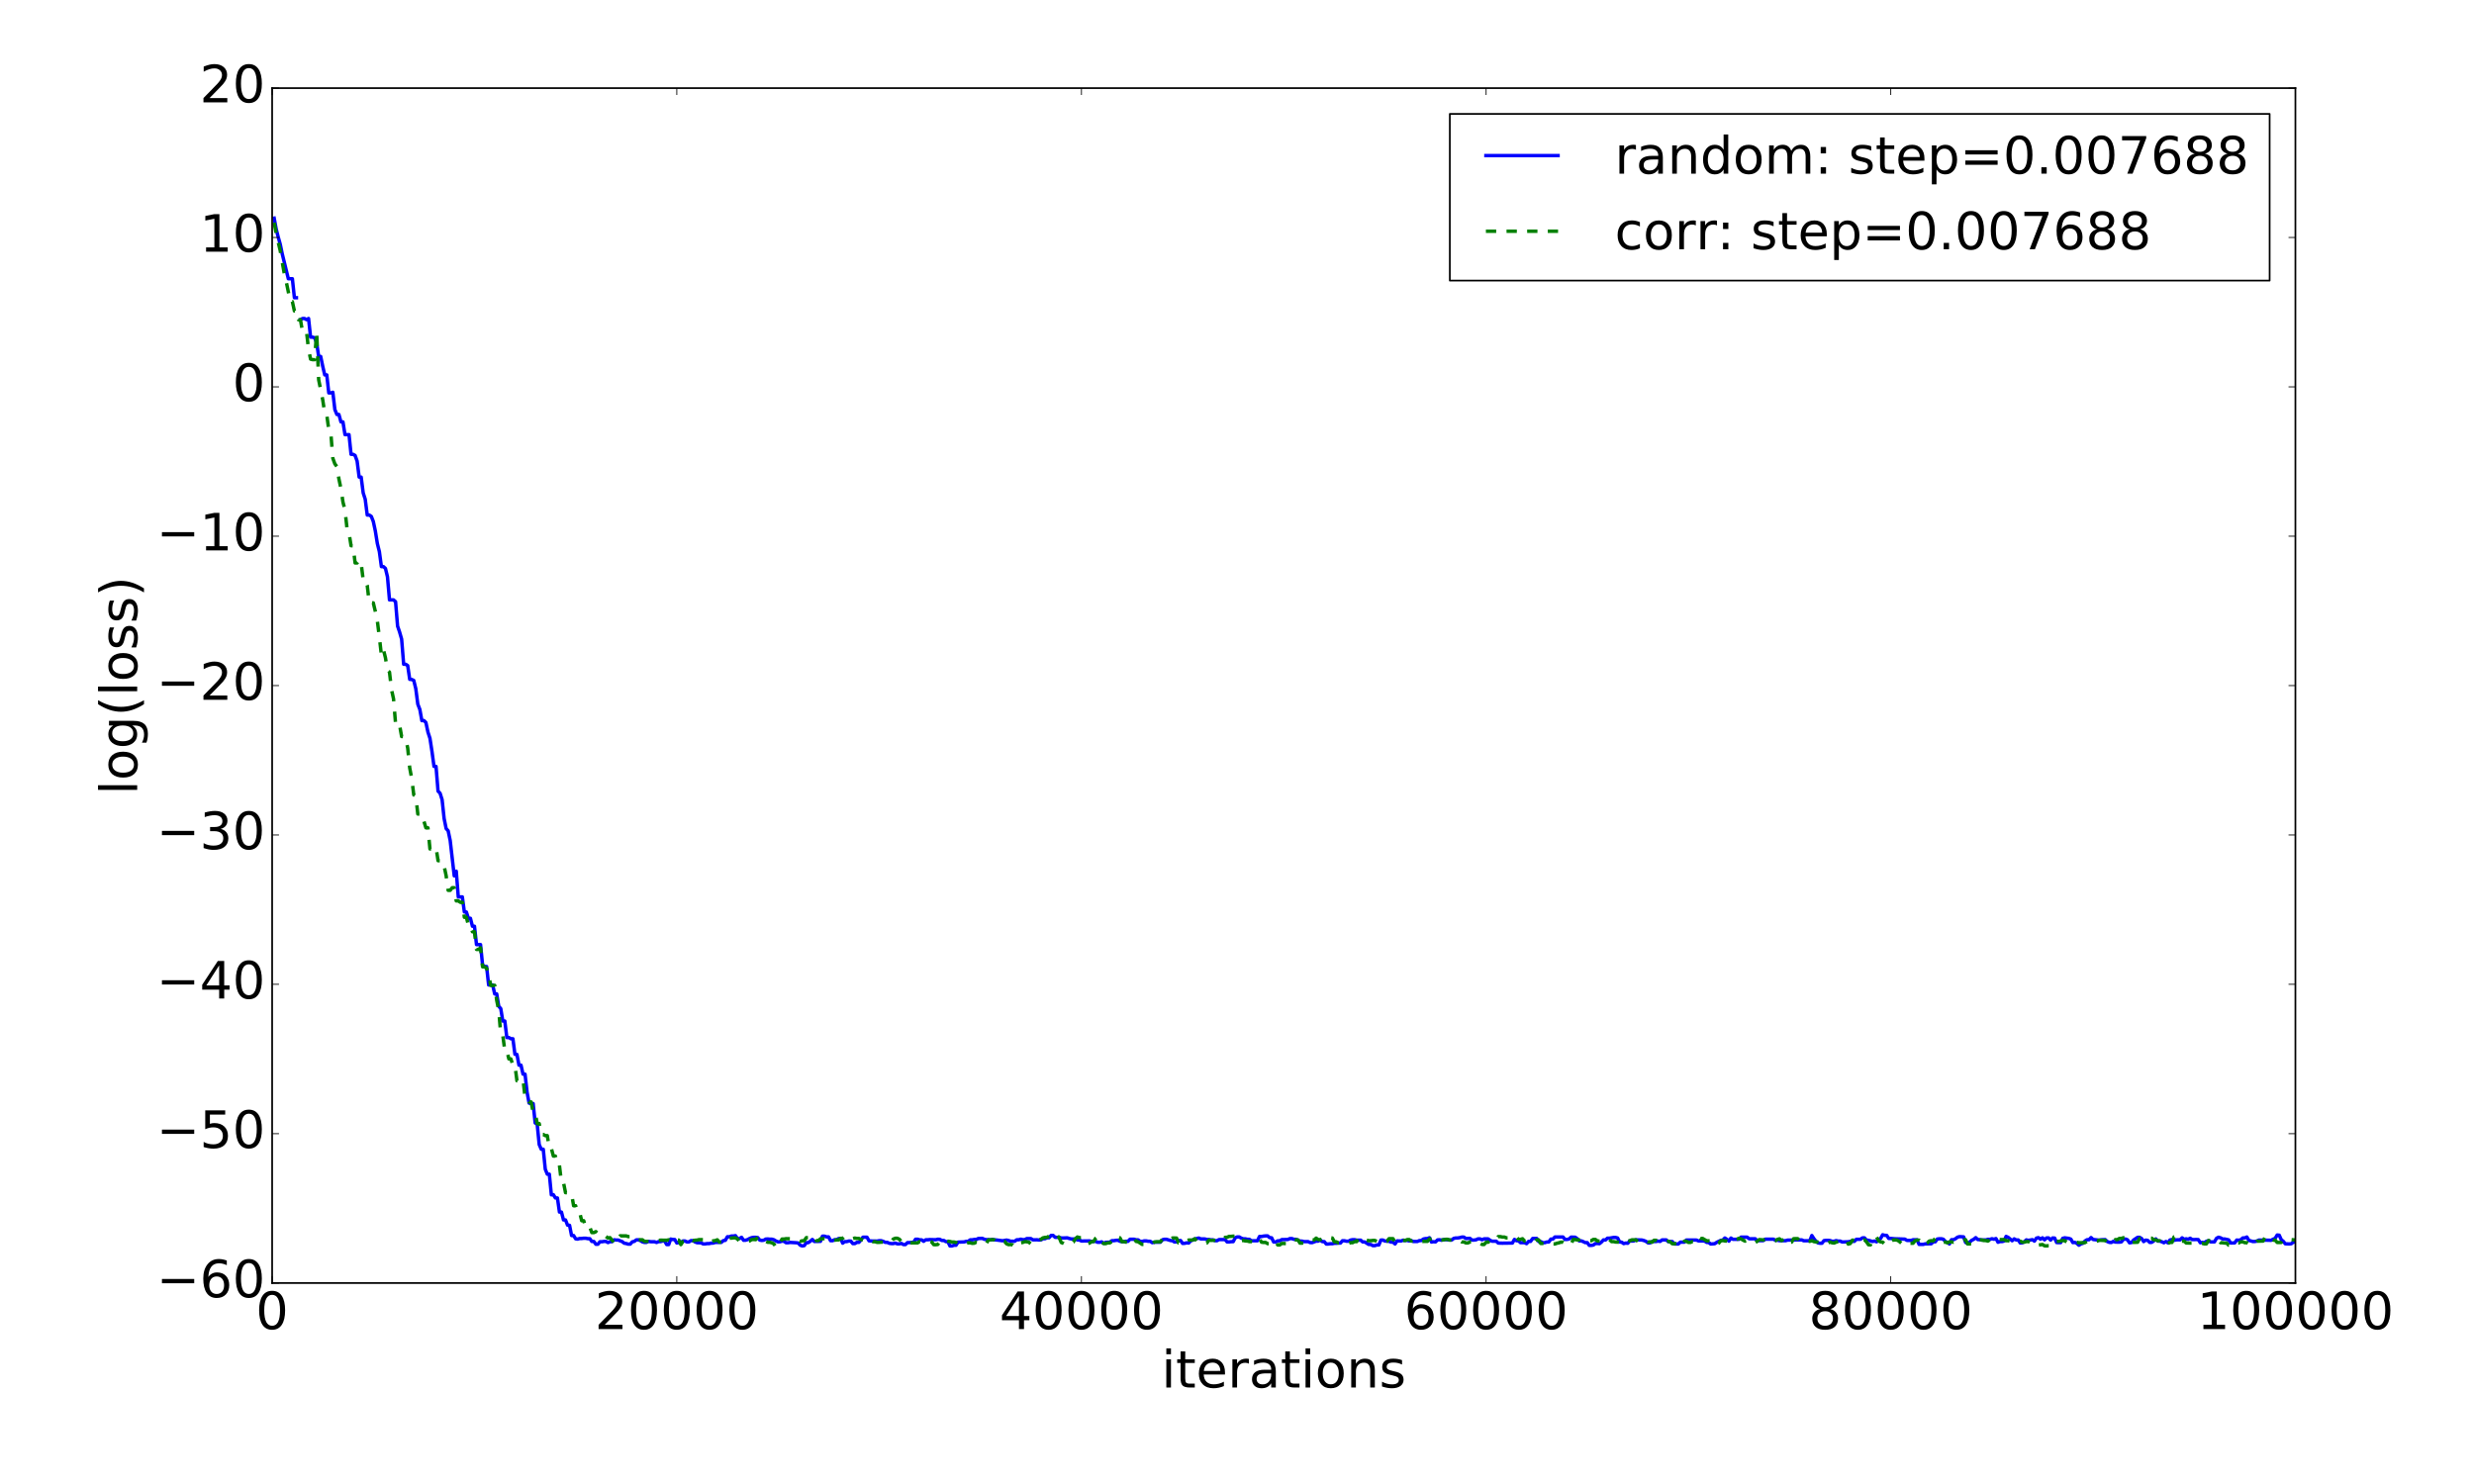 <?xml version="1.0" encoding="utf-8" standalone="no"?>
<!DOCTYPE svg PUBLIC "-//W3C//DTD SVG 1.1//EN"
  "http://www.w3.org/Graphics/SVG/1.1/DTD/svg11.dtd">
<!-- Created with matplotlib (http://matplotlib.org/) -->
<svg height="864pt" version="1.1" viewBox="0 0 1440 864" width="1440pt" xmlns="http://www.w3.org/2000/svg" xmlns:xlink="http://www.w3.org/1999/xlink">
 <defs>
  <style type="text/css">
*{stroke-linecap:butt;stroke-linejoin:round;stroke-miterlimit:100000;}
  </style>
 </defs>
 <g id="figure_1">
  <g id="patch_1">
   <path d="M 0 864 
L 1440 864 
L 1440 0 
L 0 0 
z
" style="fill:#ffffff;"/>
  </g>
  <g id="axes_1">
   <g id="patch_2">
    <path d="M 158.4 747 
L 1336.05 747 
L 1336.05 51.3 
L 158.4 51.3 
z
" style="fill:#ffffff;"/>
   </g>
   <g id="line2d_1">
    <path clip-path="url(#pbb72e1b3ba)" d="M 159.578 127.013 
L 160.755 133.365 
L 161.933 138.011 
L 163.111 142.189 
L 164.288 147.855 
L 167.821 162.278 
L 170.177 162.278 
L 171.354 173.338 
L 172.532 173.344 
M 174.887 186.105 
L 176.065 185.457 
L 177.242 185.426 
L 178.42 186.105 
L 179.598 185.426 
L 180.775 196.286 
L 181.953 196.298 
L 183.131 196.67 
L 184.308 199.622 
L 185.486 207.537 
L 186.664 207.528 
L 187.841 213.227 
L 189.019 218.267 
L 190.197 218.262 
L 191.374 228.761 
L 192.552 228.762 
L 193.73 228.377 
L 194.907 238.444 
L 196.085 241.323 
L 197.262 241.323 
L 198.44 245.622 
L 199.618 245.636 
L 200.795 253.043 
L 203.151 253.043 
L 204.328 264.49 
L 205.506 264.507 
L 206.684 265.165 
L 207.861 268.457 
L 209.039 277.756 
L 210.217 277.778 
L 211.394 286.975 
L 212.572 290.65 
L 213.75 299.861 
L 214.927 299.865 
L 216.105 300.615 
L 217.282 303.611 
L 218.46 309.156 
L 219.638 316.453 
L 220.815 321.175 
L 221.993 329.875 
L 223.171 329.881 
L 224.348 330.94 
L 225.526 335.813 
L 226.704 349.262 
L 229.059 349.263 
L 230.237 350.321 
L 231.414 364.521 
L 232.592 367.982 
L 233.77 372.103 
L 234.947 386.737 
L 236.125 386.738 
L 237.303 387.527 
L 238.48 395.508 
L 239.658 395.598 
L 240.835 396.152 
L 242.013 400.972 
L 243.191 409.995 
L 244.368 413.025 
L 245.546 419.558 
L 246.724 419.502 
L 247.901 420.645 
L 249.079 426.231 
L 250.257 429.829 
L 251.434 437.489 
L 252.612 446.222 
L 253.79 446.222 
L 254.967 460.604 
L 256.145 461.83 
L 257.323 465.573 
L 258.5 476.535 
L 259.678 482.395 
L 260.856 483.704 
L 262.033 489.34 
L 264.389 509.935 
L 265.566 507.215 
L 266.744 522.205 
L 269.099 522.175 
L 270.277 530.937 
L 271.454 530.984 
L 272.632 534.624 
L 273.81 534.624 
L 274.987 539.26 
L 276.165 539.26 
L 277.343 549.946 
L 279.698 549.946 
L 280.876 561.698 
L 282.053 562.716 
L 283.231 562.718 
L 284.409 573.446 
L 286.764 573.446 
L 287.942 578.666 
L 289.119 578.666 
L 290.297 585.898 
L 291.474 587.203 
L 292.652 594.444 
L 293.83 594.447 
L 295.007 604.056 
L 296.185 604.056 
L 297.363 604.768 
L 298.54 604.77 
L 299.718 613.831 
L 300.896 613.909 
L 302.073 620.15 
L 303.251 620.152 
L 304.429 625.397 
L 305.606 625.402 
L 306.784 635.907 
L 307.962 642.24 
L 309.139 642.498 
L 310.317 642.497 
L 311.495 653.781 
L 312.672 654.525 
L 313.85 666.365 
L 315.027 669.091 
L 316.205 669.091 
L 317.383 680.738 
L 318.56 683.623 
L 319.738 683.615 
L 320.916 695.643 
L 322.093 695.552 
L 323.271 697.469 
L 324.449 697.47 
L 325.626 705.688 
L 326.804 705.695 
L 327.982 710.263 
L 329.159 710.263 
L 330.337 713.282 
L 331.515 713.394 
L 332.692 719.33 
L 333.87 719.33 
L 335.048 721.247 
L 336.225 721.423 
L 337.403 721.058 
L 338.58 721.06 
L 339.758 720.906 
L 340.936 720.906 
L 342.113 721.169 
L 343.291 721.172 
L 344.469 722.782 
L 345.646 722.786 
L 346.824 724.418 
L 348.002 724.398 
L 349.179 722.968 
L 350.357 722.968 
L 351.535 722.772 
L 352.712 722.776 
L 353.89 723.435 
L 355.068 722.915 
L 356.245 722.911 
L 357.423 721.818 
L 358.601 721.967 
L 359.778 721.965 
L 362.133 722.874 
L 363.311 723.793 
L 364.489 723.998 
L 365.666 724.352 
L 366.844 724.352 
L 368.022 723 
L 369.199 722.745 
L 370.377 721.855 
L 371.555 721.856 
L 372.732 722.281 
L 373.91 723.026 
L 375.088 723.352 
L 376.265 723.338 
L 377.443 722.712 
L 378.621 722.937 
L 380.976 722.965 
L 382.154 723.367 
L 383.331 722.873 
L 384.509 722.875 
L 385.686 722.532 
L 386.864 722.534 
L 388.042 724.589 
L 389.219 724.589 
L 390.397 721.385 
L 391.575 721.667 
L 392.752 721.671 
L 393.93 723.671 
L 395.108 723.453 
L 396.285 723.449 
L 397.463 722.494 
L 398.641 722.487 
L 399.818 723.068 
L 400.996 723.068 
L 402.174 722.285 
L 403.351 722.286 
L 404.529 723.068 
L 405.707 723.509 
L 408.062 723.602 
L 409.239 724.215 
L 410.417 724.219 
L 411.595 724.03 
L 412.772 724.032 
L 413.95 723.762 
L 415.128 723.734 
L 416.305 723.326 
L 419.838 723.324 
L 421.016 722.291 
L 422.194 722.131 
L 423.371 720.042 
L 424.549 720.069 
L 425.727 719.61 
L 426.904 719.612 
L 428.082 719.415 
L 429.26 721.101 
L 430.437 721.099 
L 431.615 720.371 
L 432.792 722.099 
L 433.97 722.067 
L 435.148 721.704 
L 436.325 721.052 
L 437.503 720.587 
L 438.681 720.398 
L 439.858 720.398 
L 441.036 720.536 
L 442.214 721.991 
L 443.391 722.207 
L 444.569 722.068 
L 445.747 721.385 
L 446.924 721.343 
L 448.102 721.466 
L 449.28 721.472 
L 450.457 721.8 
L 451.635 722.525 
L 452.812 723.024 
L 453.99 722.978 
L 455.168 722.597 
L 456.345 722.695 
L 457.523 723.548 
L 458.701 723.527 
L 459.878 723.35 
L 463.411 723.534 
L 464.589 723.672 
L 465.767 724.967 
L 466.944 725.406 
L 468.122 725.209 
L 469.3 723.515 
L 470.477 723.475 
L 471.655 722.648 
L 472.833 721.631 
L 474.01 722.792 
L 477.543 722.725 
L 478.721 719.709 
L 479.898 719.712 
L 481.076 720.114 
L 482.254 720.121 
L 483.431 722.348 
L 484.609 722.361 
L 485.787 721.755 
L 486.964 721.753 
L 488.142 721.087 
L 489.32 721.087 
L 490.497 723.777 
L 491.675 722.863 
L 492.853 722.863 
L 494.03 722.543 
L 495.208 722.561 
L 496.386 724.04 
L 497.563 724.041 
L 498.741 723.309 
L 499.918 723.311 
L 501.096 721.962 
L 502.274 720.323 
L 504.629 720.323 
L 505.807 722.399 
L 506.984 722.507 
L 510.517 722.565 
L 511.695 722.353 
L 512.873 722.349 
L 514.05 722.706 
L 515.228 723.298 
L 516.406 723.297 
L 517.583 723.859 
L 518.761 724.015 
L 519.939 724.015 
L 521.116 723.739 
L 522.294 724.18 
L 523.471 724.177 
L 524.649 723.93 
L 525.827 724.599 
L 527.004 724.596 
L 528.182 723.462 
L 529.36 723.463 
L 530.537 723.317 
L 531.715 723.321 
L 532.893 721.512 
L 534.07 721.477 
L 535.248 721.841 
L 536.426 721.832 
L 537.603 722.709 
L 538.781 721.815 
L 539.959 721.815 
L 541.136 721.697 
L 544.669 721.789 
L 545.847 721.491 
L 547.024 721.568 
L 548.202 722.21 
L 549.38 722.21 
L 550.557 722.897 
L 551.735 722.909 
L 552.913 725.411 
L 554.09 725.408 
L 555.268 725.001 
L 556.446 725.004 
L 557.623 723.18 
L 561.156 723.06 
L 562.334 722.738 
L 563.512 722.761 
L 564.689 721.847 
L 565.867 721.844 
L 567.045 721.628 
L 568.222 721.628 
L 569.4 721.063 
L 571.755 720.976 
L 572.933 721.514 
L 574.11 721.72 
L 575.288 721.708 
L 576.466 721.862 
L 577.643 721.708 
L 579.999 721.927 
L 582.354 722.228 
L 583.532 722.383 
L 585.887 721.988 
L 587.065 722.247 
L 588.242 722.645 
L 590.598 722.68 
L 591.775 721.814 
L 592.953 721.812 
L 594.13 721.45 
L 595.308 721.739 
L 596.486 721.716 
L 597.663 721.096 
L 600.019 721.096 
L 601.196 721.868 
L 603.552 721.817 
L 604.729 721.941 
L 605.907 721.89 
L 607.085 721.196 
L 608.262 721.194 
L 609.44 720.62 
L 610.618 720.624 
L 611.795 719.283 
L 612.973 719.283 
L 614.151 720.374 
L 616.506 720.391 
L 617.683 720.746 
L 618.861 720.772 
L 621.216 720.674 
L 622.394 721.068 
L 623.572 721.325 
L 625.927 721.335 
L 627.105 721.912 
L 628.282 721.963 
L 629.46 722.534 
L 634.171 722.467 
L 635.348 722.765 
L 637.704 722.73 
L 638.881 723.278 
L 640.059 723.278 
L 641.236 723.019 
L 642.414 723.873 
L 643.592 723.285 
L 645.947 723.194 
L 647.125 722.348 
L 648.302 722.348 
L 649.48 722.14 
L 650.658 722.078 
L 651.835 722.671 
L 653.013 722.905 
L 654.191 722.899 
L 655.368 722.655 
L 656.546 722.721 
L 657.724 721.498 
L 660.079 721.498 
L 661.257 721.823 
L 662.434 721.845 
L 663.612 722.724 
L 664.789 722.795 
L 665.967 722.454 
L 667.145 722.457 
L 668.322 722.686 
L 669.5 722.713 
L 670.678 723.497 
L 671.855 723.236 
L 675.388 723.234 
L 676.566 721.817 
L 677.744 721.522 
L 678.921 721.52 
L 681.277 722.227 
L 682.454 722.388 
L 683.632 723.126 
L 684.81 723.002 
L 685.987 722.291 
L 687.165 722.241 
L 688.342 723.922 
L 689.52 723.882 
L 690.698 723.578 
L 691.875 723.716 
L 693.053 722.434 
L 694.231 721.975 
L 695.408 721.396 
L 697.764 720.786 
L 698.941 721.31 
L 701.297 721.327 
L 702.474 721.645 
L 703.652 721.644 
L 704.83 721.854 
L 706.007 721.857 
L 707.185 722.327 
L 708.363 722.353 
L 709.54 721.701 
L 713.073 721.699 
L 714.251 723.082 
L 715.428 723.082 
L 716.606 722.9 
L 717.784 722.899 
L 718.961 720.646 
L 720.139 720.14 
L 721.317 720.14 
L 722.494 720.866 
L 723.672 721.259 
L 724.85 721.257 
L 726.027 721.538 
L 727.205 721.539 
L 728.383 722.404 
L 731.916 722.377 
L 733.093 719.901 
L 734.271 719.909 
L 735.448 719.665 
L 736.626 719.544 
L 737.804 719.544 
L 738.981 720.549 
L 740.159 720.667 
L 741.337 723.109 
L 742.514 723.109 
L 743.692 722.432 
L 744.87 722.433 
L 746.047 721.707 
L 749.58 721.637 
L 750.758 721.104 
L 751.936 721.095 
L 753.113 721.534 
L 754.291 721.535 
L 756.646 722.586 
L 757.824 722.586 
L 759.001 722.87 
L 761.357 722.87 
L 762.534 723.422 
L 763.712 723.479 
L 766.067 722.602 
L 767.245 722.603 
L 768.423 721.965 
L 769.6 722.876 
L 770.778 722.88 
L 771.956 724.281 
L 773.133 724.282 
L 774.311 724.099 
L 775.489 724.102 
L 776.666 723.857 
L 777.844 723.854 
L 779.022 723.719 
L 780.199 723.72 
L 781.377 722.365 
L 782.554 722.392 
L 783.732 722.648 
L 784.91 722.647 
L 786.087 721.99 
L 787.265 721.763 
L 788.443 721.762 
L 789.62 722.018 
L 791.976 722.018 
L 793.153 723.057 
L 794.331 723.059 
L 796.686 724.545 
L 797.864 724.545 
L 799.042 725.23 
L 800.219 725.227 
L 801.397 724.823 
L 802.575 724.824 
L 803.752 721.983 
L 804.93 721.964 
L 806.107 722.553 
L 807.285 722.557 
L 808.463 722.704 
L 809.64 723.168 
L 810.818 723.168 
L 811.996 724.242 
L 813.173 722.453 
L 815.529 722.539 
L 816.706 722.02 
L 817.884 722.197 
L 819.062 722.195 
L 820.239 722.494 
L 821.417 722.331 
L 822.595 722.801 
L 824.95 722.811 
L 826.128 722.299 
L 827.305 722.251 
L 828.483 721.375 
L 829.66 721.131 
L 830.838 721.119 
L 832.016 720.619 
L 833.193 723.136 
L 834.371 722.943 
L 835.549 723.049 
L 836.726 721.886 
L 837.904 721.79 
L 839.082 722.094 
L 840.259 721.725 
L 841.437 721.716 
L 843.792 721.957 
L 844.97 721.947 
L 846.148 720.997 
L 847.325 720.766 
L 848.503 720.752 
L 849.681 720.57 
L 850.858 720.239 
L 852.036 720.236 
L 853.213 721.086 
L 855.569 720.975 
L 856.746 721.979 
L 857.924 721.978 
L 859.102 721.835 
L 860.279 721.272 
L 861.457 721.273 
L 862.635 721.787 
L 863.812 721.282 
L 866.168 721.272 
L 867.345 722.16 
L 868.523 722.663 
L 870.878 722.635 
L 872.056 723.724 
L 874.411 723.79 
L 880.299 723.709 
L 881.477 721.6 
L 882.655 722.362 
L 883.832 722.362 
L 885.01 723.498 
L 887.365 723.498 
L 888.543 724.058 
L 889.721 722.753 
L 890.898 722.759 
L 892.076 721.061 
L 894.431 721.028 
L 895.609 722.839 
L 896.787 722.839 
L 897.964 723.498 
L 899.142 723.498 
L 900.319 723.1 
L 901.497 723.095 
L 902.675 721.403 
L 903.852 721.404 
L 905.03 720.188 
L 909.741 720.195 
L 910.918 721.611 
L 912.096 721.602 
L 913.274 721.366 
L 914.451 720.27 
L 916.807 720.306 
L 917.984 721.125 
L 919.162 722.447 
L 920.34 722.43 
L 921.517 722.88 
L 922.695 723.472 
L 923.872 723.465 
L 925.05 725.065 
L 926.228 725.065 
L 927.405 724.886 
L 928.583 723.998 
L 929.761 723.974 
L 930.938 724.094 
L 932.116 723.152 
L 933.294 721.867 
L 934.471 721.95 
L 935.649 720.868 
L 936.827 720.875 
L 939.182 720.46 
L 940.36 720.461 
L 941.537 720.774 
L 942.715 723.098 
L 943.893 723.199 
L 945.07 724.041 
L 946.248 723.723 
L 947.426 723.856 
L 948.603 722.476 
L 949.781 722.559 
L 950.958 722.492 
L 952.136 721.838 
L 955.669 721.947 
L 956.847 722.257 
L 958.024 722.718 
L 959.202 723.601 
L 960.38 723.657 
L 961.557 722.806 
L 963.913 722.806 
L 965.09 722.57 
L 966.268 722.77 
L 967.446 721.868 
L 969.801 721.868 
L 970.979 722.842 
L 973.334 722.842 
L 974.511 724.249 
L 976.867 724.249 
L 978.044 723.186 
L 980.4 723.186 
L 981.577 721.946 
L 987.466 721.981 
L 988.643 722.496 
L 992.176 722.52 
L 993.354 723.341 
L 994.532 723.383 
L 995.709 724.278 
L 998.064 724.096 
L 999.242 723.286 
L 1001.597 722.153 
L 1002.775 721.992 
L 1003.953 720.784 
L 1005.13 721.529 
L 1006.308 722.61 
L 1007.486 720.815 
L 1008.663 721.536 
L 1012.196 721.536 
L 1013.374 720.266 
L 1016.907 720.266 
L 1018.085 721.211 
L 1021.617 721.211 
L 1022.795 722.286 
L 1026.328 722.287 
L 1027.506 721.452 
L 1032.216 721.455 
L 1033.394 722.066 
L 1034.572 722.073 
L 1035.749 722.346 
L 1039.282 722.346 
L 1040.46 722.011 
L 1043.993 722.011 
L 1045.17 721.877 
L 1048.703 721.869 
L 1049.881 722.396 
L 1053.414 722.397 
L 1054.592 719.332 
L 1055.769 721.149 
L 1056.947 722.64 
L 1058.125 723.632 
L 1059.302 723.826 
L 1060.48 723.826 
L 1061.658 722.304 
L 1062.835 722.139 
L 1064.013 722.135 
L 1065.19 722.267 
L 1066.368 722.678 
L 1067.546 722.678 
L 1068.723 722.29 
L 1069.901 722.573 
L 1071.079 722.57 
L 1072.256 723.107 
L 1075.789 722.972 
L 1076.967 722.726 
L 1079.322 722.732 
L 1080.5 721.538 
L 1082.855 721.547 
L 1084.033 720.705 
L 1085.211 720.705 
L 1086.388 722 
L 1087.566 722.12 
L 1089.921 722.805 
L 1091.099 722.545 
L 1092.276 722.994 
L 1094.632 721.029 
L 1095.809 718.891 
L 1096.987 719.215 
L 1098.165 719.259 
L 1099.342 721.026 
L 1100.52 721.029 
L 1102.875 721.232 
L 1106.408 721.342 
L 1108.764 721.44 
L 1109.941 722.169 
L 1112.296 722.213 
L 1113.474 721.808 
L 1115.829 721.808 
L 1117.007 724.504 
L 1119.362 724.504 
L 1120.54 724.198 
L 1124.073 724.137 
L 1125.251 722.98 
L 1126.428 722.993 
L 1127.606 721.391 
L 1128.784 721.211 
L 1129.961 721.212 
L 1131.139 721.498 
L 1132.317 722.838 
L 1133.494 723.295 
L 1134.672 724.246 
L 1135.85 721.781 
L 1137.027 721.77 
L 1138.205 721.209 
L 1139.382 720.295 
L 1140.56 719.977 
L 1142.915 720.115 
L 1144.093 723.38 
L 1145.271 723.963 
L 1146.448 723.22 
L 1147.626 722.129 
L 1148.804 721.543 
L 1149.981 720.566 
L 1151.159 721.673 
L 1152.337 721.744 
L 1153.514 722.005 
L 1154.692 721.862 
L 1155.87 721.908 
L 1157.047 721.544 
L 1158.225 721.58 
L 1159.402 721.182 
L 1160.58 721.494 
L 1161.758 721.088 
L 1162.935 723.258 
L 1164.113 722.849 
L 1165.291 722.849 
L 1166.468 722.56 
L 1167.646 719.853 
L 1168.824 720.367 
L 1171.179 722.371 
L 1172.357 721.276 
L 1173.534 721.917 
L 1174.712 721.898 
L 1175.89 723.654 
L 1177.067 723.578 
L 1178.245 723.003 
L 1179.423 721.865 
L 1180.6 722.166 
L 1182.956 721.741 
L 1184.133 722.599 
L 1185.311 720.839 
L 1186.488 720.574 
L 1187.666 721.483 
L 1188.844 720.675 
L 1190.021 721.839 
L 1191.199 720.747 
L 1192.377 720.724 
L 1193.554 721.992 
L 1194.732 720.745 
L 1195.91 720.825 
L 1197.087 723.434 
L 1199.443 723.447 
L 1200.62 720.962 
L 1201.798 720.683 
L 1204.153 721.001 
L 1205.331 721.431 
L 1206.508 723.448 
L 1207.686 723.314 
L 1208.864 723.932 
L 1210.041 724.982 
L 1211.219 724.201 
L 1212.397 723.874 
L 1213.574 722.526 
L 1214.752 721.784 
L 1215.93 721.774 
L 1217.107 720.52 
L 1218.285 721.634 
L 1221.818 722.021 
L 1222.996 721.806 
L 1225.351 721.704 
L 1226.529 722.831 
L 1227.706 723.302 
L 1228.884 723.404 
L 1230.062 722.726 
L 1231.239 723.15 
L 1233.594 723.2 
L 1234.772 723.014 
L 1235.95 721.534 
L 1237.127 721.371 
L 1238.305 721.8 
L 1239.483 723.578 
L 1240.66 723.418 
L 1241.838 721.967 
L 1244.193 720.397 
L 1245.371 720.375 
L 1246.549 721.099 
L 1247.726 722.865 
L 1248.904 722.001 
L 1250.082 722.155 
L 1251.259 723.36 
L 1252.437 723.305 
L 1253.614 722.463 
L 1254.792 721.288 
L 1255.97 722.561 
L 1257.147 722.579 
L 1258.325 722.983 
L 1259.503 723.544 
L 1260.68 722.809 
L 1261.858 723.602 
L 1263.036 721.926 
L 1264.213 721.689 
L 1265.391 722.158 
L 1266.569 721.884 
L 1267.746 721.814 
L 1268.924 721.87 
L 1270.102 720.679 
L 1271.279 721.537 
L 1272.457 721.242 
L 1273.635 721.505 
L 1274.812 720.911 
L 1275.99 721.706 
L 1278.345 721.658 
L 1279.523 721.691 
L 1280.7 723.537 
L 1281.878 723.319 
L 1283.056 723.514 
L 1284.233 722.682 
L 1285.411 722.391 
L 1286.589 723.018 
L 1288.944 723.028 
L 1290.122 720.933 
L 1291.299 720.337 
L 1292.477 720.664 
L 1293.655 721.341 
L 1294.832 721.33 
L 1297.188 721.854 
L 1298.365 723.699 
L 1300.72 723.618 
L 1301.898 721.962 
L 1303.076 722.09 
L 1304.253 721.792 
L 1305.431 720.747 
L 1306.609 720.734 
L 1307.786 720.192 
L 1308.964 722.163 
L 1311.319 722.828 
L 1312.497 722.806 
L 1313.675 722.536 
L 1314.852 721.97 
L 1320.741 722.075 
L 1321.918 722.138 
L 1323.096 721.457 
L 1324.274 720.975 
L 1325.451 719.025 
L 1326.629 719.146 
L 1327.806 721.756 
L 1328.984 722.684 
L 1330.162 724.142 
L 1332.517 724.244 
L 1333.695 724.107 
L 1334.872 723.125 
L 1336.05 723.136 
L 1336.05 723.136 
" style="fill:none;stroke:#0000ff;stroke-linecap:square;stroke-width:2.0;"/>
   </g>
   <g id="line2d_2">
    <path clip-path="url(#pbb72e1b3ba)" d="M 159.578 129.651 
L 160.755 135.983 
L 163.111 145.969 
L 165.466 159.325 
L 166.644 164.228 
L 168.999 175.608 
L 170.177 175.608 
L 171.354 181.035 
L 172.532 181.035 
L 173.709 186.174 
L 174.887 186.174 
L 176.065 193.076 
L 178.42 193.076 
L 179.598 203.43 
L 180.775 209.093 
L 181.953 209.403 
L 183.131 209.403 
L 184.308 193.076 
L 185.486 221.145 
L 187.841 232.779 
L 189.019 240.442 
L 190.197 241.56 
L 191.374 250.189 
L 192.552 251.898 
L 193.73 266.822 
L 194.907 270.053 
L 196.085 271.623 
L 197.262 278.823 
L 198.44 284.421 
L 199.618 292.29 
L 200.795 296.878 
L 201.973 307.631 
L 203.151 310.316 
L 204.328 317.708 
L 205.506 317.779 
L 206.684 327.755 
L 207.861 327.755 
L 209.039 326.022 
L 210.217 328.021 
L 211.394 337.638 
L 212.572 337.631 
L 213.75 340.861 
L 214.927 350.986 
L 217.282 351.003 
L 218.46 355.949 
L 219.638 361.514 
L 220.815 370.939 
L 221.993 381.416 
L 223.171 378.226 
L 224.348 382.93 
L 225.526 390.243 
L 226.704 391.31 
L 227.881 401.494 
L 229.059 406.891 
L 230.237 421.219 
L 231.414 420.386 
L 232.592 422.21 
L 233.77 428.814 
L 234.947 428.843 
L 236.125 429.873 
L 237.303 435.503 
L 238.48 447.103 
L 239.658 453.314 
L 240.835 462.783 
L 242.013 463.644 
L 243.191 473.92 
L 244.368 473.92 
L 245.546 478.03 
L 246.724 478.03 
L 247.901 481.952 
L 249.079 481.964 
L 250.257 494.254 
L 251.434 494.254 
L 252.612 493.356 
L 253.79 493.357 
L 254.967 501.092 
L 256.145 501.118 
L 257.323 504.179 
L 258.5 504.182 
L 259.678 509.851 
L 260.856 518.362 
L 262.033 518.362 
L 263.211 516.842 
L 264.389 516.837 
L 265.566 524.519 
L 266.744 524.518 
L 267.921 525.317 
L 269.099 525.317 
L 270.277 534.048 
L 271.454 534.052 
L 272.632 538.618 
L 273.81 538.619 
L 274.987 542.478 
L 276.165 542.474 
L 277.343 552.755 
L 278.52 552.755 
L 279.698 551.839 
L 280.876 562.889 
L 282.053 562.927 
L 283.231 563.741 
L 284.409 567.147 
L 285.586 573.667 
L 286.764 573.824 
L 287.942 573.667 
L 289.119 582.47 
L 290.297 588.195 
L 291.474 602.228 
L 292.652 602.745 
L 293.83 611.648 
L 295.007 611.709 
L 296.185 616.516 
L 297.363 616.52 
L 298.54 620.161 
L 299.718 620.175 
L 300.896 629.24 
L 302.073 629.24 
L 303.251 628.403 
L 304.429 628.401 
L 305.606 638.863 
L 306.784 638.868 
L 307.962 641.557 
L 309.139 641.555 
L 310.317 647.702 
L 311.495 647.71 
L 312.672 654.156 
L 313.85 654.155 
L 315.027 660.504 
L 316.205 660.504 
L 317.383 661.173 
L 318.56 661.173 
L 319.738 668.588 
L 320.916 668.611 
L 322.093 673.093 
L 323.271 673.091 
L 324.449 678.514 
L 325.626 678.513 
L 326.804 688.507 
L 327.982 688.507 
L 329.159 694.374 
L 330.337 694.374 
L 331.515 695.14 
L 332.692 695.14 
L 333.87 702.007 
L 335.048 701.976 
L 336.225 705.919 
L 337.403 705.92 
L 338.58 710.726 
L 339.758 710.706 
L 340.936 714.793 
L 342.113 714.793 
L 343.291 714.437 
L 344.469 717.629 
L 345.646 717.629 
L 346.824 717.059 
L 348.002 718.323 
L 349.179 718.569 
L 350.357 718.562 
L 351.535 718.838 
L 352.712 719.937 
L 353.89 720.762 
L 355.068 720.574 
L 356.245 722.018 
L 357.423 723.678 
L 358.601 721.181 
L 359.778 721.084 
L 360.956 719.506 
L 363.311 719.551 
L 364.489 719.553 
L 365.666 719.953 
L 366.844 719.941 
L 368.022 720.732 
L 369.199 720.732 
L 370.377 721.755 
L 373.91 721.816 
L 375.088 722.712 
L 378.621 722.747 
L 379.798 722.488 
L 384.509 722.038 
L 388.042 722.093 
L 389.219 721.844 
L 390.397 723.003 
L 391.575 723.076 
L 392.752 723.029 
L 393.93 721.982 
L 395.108 721.983 
L 396.285 724.633 
L 397.463 722.867 
L 398.641 722.763 
L 399.818 722.539 
L 400.996 721.855 
L 402.174 721.306 
L 403.351 722.307 
L 404.529 722.078 
L 405.707 722.009 
L 406.884 721.714 
L 409.239 721.739 
L 410.417 721.838 
L 411.595 722.899 
L 412.772 723.286 
L 415.128 722.438 
L 416.305 722.314 
L 417.483 721.816 
L 418.661 723.125 
L 421.016 723.125 
L 423.371 722.789 
L 424.549 720.868 
L 425.727 720.847 
L 426.904 720.673 
L 428.082 720.675 
L 429.26 721.384 
L 430.437 722.698 
L 433.97 722.616 
L 436.325 722.467 
L 437.503 721.691 
L 438.681 721.636 
L 439.858 721.727 
L 441.036 720.193 
L 442.214 720.179 
L 443.391 720.567 
L 444.569 721.26 
L 445.747 722.713 
L 446.924 723.261 
L 448.102 723.279 
L 449.28 723.581 
L 450.457 724.202 
L 451.635 726.08 
L 452.812 723.839 
L 453.99 723.806 
L 455.168 721.385 
L 456.345 721.385 
L 457.523 721.171 
L 461.056 721.229 
L 462.234 722.083 
L 464.589 722.083 
L 465.767 722.72 
L 466.944 722.396 
L 468.122 722.383 
L 469.3 720.562 
L 470.477 720.562 
L 471.655 719.869 
L 472.833 719.867 
L 474.01 719.687 
L 475.188 722.316 
L 476.365 722.315 
L 477.543 721.235 
L 478.721 721.234 
L 479.898 721.105 
L 481.076 721.101 
L 482.254 722.012 
L 484.609 722.057 
L 485.787 722.055 
L 486.964 721.892 
L 488.142 721.882 
L 489.32 720.975 
L 490.497 720.975 
L 491.675 719.942 
L 492.853 719.942 
L 494.03 720.186 
L 495.208 720.184 
L 496.386 721.138 
L 497.563 720.819 
L 498.741 721.035 
L 499.918 721.028 
L 501.096 721.716 
L 502.274 721.717 
L 503.451 722.098 
L 504.629 722.1 
L 505.807 721.955 
L 506.984 721.954 
L 508.162 722.911 
L 509.34 722.91 
L 510.517 723.313 
L 511.695 723.313 
L 512.873 723.171 
L 515.228 723.171 
L 516.406 722.794 
L 518.761 722.816 
L 519.939 721.405 
L 521.116 720.933 
L 522.294 720.935 
L 523.471 721.47 
L 524.649 722.871 
L 525.827 722.87 
L 527.004 723.77 
L 528.182 723.785 
L 529.36 723.615 
L 534.07 723.615 
L 535.248 722.831 
L 536.426 722.833 
L 537.603 722.616 
L 538.781 722.774 
L 539.959 722.766 
L 541.136 722.632 
L 542.314 723.126 
L 543.492 724.659 
L 544.669 724.675 
L 545.847 724.541 
L 547.024 723.052 
L 548.202 723.718 
L 549.38 723.429 
L 550.557 722.258 
L 551.735 722.645 
L 552.913 722.802 
L 554.09 723.13 
L 555.268 723.11 
L 556.446 723.362 
L 557.623 724.259 
L 559.979 724.258 
L 561.156 723.864 
L 562.334 723.91 
L 563.512 723.579 
L 564.689 723.547 
L 565.867 723.893 
L 567.045 723.808 
L 568.222 723.184 
L 571.755 723.43 
L 574.11 723.999 
L 575.288 721.906 
L 576.466 721.879 
L 577.643 721.669 
L 578.821 721.932 
L 579.999 723.206 
L 581.176 723.612 
L 582.354 722.894 
L 583.532 722.61 
L 584.709 722.777 
L 585.887 724.163 
L 587.065 724.645 
L 588.242 724.558 
L 589.42 724.77 
L 590.598 725.894 
L 591.775 724.657 
L 592.953 723.763 
L 595.308 723.353 
L 596.486 722.881 
L 597.663 722.975 
L 598.841 723.199 
L 600.019 724.2 
L 601.196 723.701 
L 602.374 723.424 
L 603.552 722.226 
L 604.729 721.966 
L 605.907 721.496 
L 607.085 720.682 
L 608.262 720.423 
L 609.44 720.377 
L 610.618 719.669 
L 611.795 720.429 
L 612.973 720.292 
L 614.151 718.958 
L 615.328 719.303 
L 616.506 720.561 
L 617.683 723.391 
L 618.861 723.855 
L 620.039 724.526 
L 621.216 724.53 
L 622.394 724.284 
L 623.572 723.602 
L 624.749 723.105 
L 625.927 721.217 
L 627.105 720.178 
L 628.282 720.592 
L 629.46 720.577 
L 630.638 720.851 
L 631.815 722.641 
L 632.993 724.124 
L 634.171 723.744 
L 635.348 722.87 
L 636.526 722.819 
L 637.704 720.947 
L 638.881 719.91 
L 640.059 723.055 
L 641.236 723.318 
L 642.414 723.993 
L 643.592 724.053 
L 644.769 723.626 
L 645.947 723.623 
L 647.125 722.852 
L 648.302 722.851 
L 649.48 720.313 
L 650.658 720.312 
L 651.835 720.648 
L 653.013 722.908 
L 654.191 722.895 
L 655.368 723.182 
L 656.546 723.331 
L 657.724 722.815 
L 658.901 721.707 
L 660.079 720.831 
L 661.257 722.767 
L 662.434 722.95 
L 664.789 724.5 
L 669.5 724.376 
L 670.678 724.376 
L 671.855 723.127 
L 673.033 722.975 
L 675.388 722.975 
L 676.566 721.487 
L 677.744 721.046 
L 680.099 721.007 
L 681.277 721.417 
L 682.454 720.779 
L 684.81 720.793 
L 685.987 723.663 
L 687.165 723.663 
L 688.342 723.992 
L 689.52 723.759 
L 690.698 722.371 
L 691.875 721.969 
L 694.231 721.969 
L 695.408 721.202 
L 696.586 722.45 
L 697.764 722.707 
L 698.941 723.276 
L 700.119 723.282 
L 701.297 723.62 
L 702.474 723.641 
L 703.652 721.991 
L 704.83 722.157 
L 711.895 721.945 
L 713.073 720.406 
L 714.251 720.347 
L 715.428 719.829 
L 716.606 719.83 
L 717.784 719.697 
L 718.961 719.705 
L 720.139 722.275 
L 723.672 722.229 
L 724.85 722.49 
L 726.027 722.547 
L 727.205 722.866 
L 728.383 722.867 
L 729.56 723.067 
L 730.738 721.248 
L 733.093 721.248 
L 734.271 723.211 
L 735.448 723.362 
L 736.626 723.353 
L 737.804 724.046 
L 738.981 724.08 
L 740.159 723.244 
L 741.337 723.243 
L 742.514 722.589 
L 743.692 724.819 
L 744.87 724.819 
L 746.047 723.955 
L 749.58 724.001 
L 750.758 722.467 
L 751.936 722.421 
L 753.113 721.969 
L 755.469 721.858 
L 756.646 723.752 
L 757.824 723.752 
L 759.001 723.587 
L 760.179 723.585 
L 761.357 722.764 
L 762.534 722.776 
L 763.712 721.931 
L 764.89 721.927 
L 766.067 720.842 
L 767.245 721.724 
L 768.423 721.724 
L 769.6 721.369 
L 770.778 720.407 
L 773.133 720.418 
L 775.489 720.789 
L 776.666 723.006 
L 777.844 723.004 
L 779.022 723.664 
L 782.554 723.652 
L 783.732 723.891 
L 784.91 723.909 
L 786.087 723.511 
L 787.265 723.511 
L 788.443 722.876 
L 789.62 722.897 
L 790.798 720.86 
L 791.976 720.86 
L 793.153 721.903 
L 794.331 722.046 
L 795.509 722.042 
L 796.686 722.356 
L 797.864 722.346 
L 799.042 722.199 
L 800.219 722.205 
L 801.397 722.747 
L 802.575 722.752 
L 803.752 723.155 
L 804.93 723.16 
L 806.107 722.634 
L 807.285 722.697 
L 808.463 721.17 
L 810.818 721.17 
L 811.996 723.373 
L 813.173 723.462 
L 814.351 722.377 
L 815.529 722.366 
L 816.706 722.231 
L 817.884 722.234 
L 819.062 721.713 
L 820.239 721.673 
L 821.417 722.564 
L 822.595 721.963 
L 823.772 721.81 
L 824.95 721.806 
L 826.128 721.988 
L 827.305 722.749 
L 830.838 722.736 
L 832.016 721.363 
L 833.193 721.359 
L 834.371 721.08 
L 835.549 721.082 
L 836.726 721.939 
L 840.259 721.854 
L 841.437 721.552 
L 842.615 721.547 
L 843.792 721.975 
L 847.325 721.94 
L 848.503 722.214 
L 849.681 722.217 
L 850.858 723.061 
L 852.036 723.063 
L 853.213 723.635 
L 854.391 723.644 
L 855.569 723.09 
L 856.746 723.095 
L 857.924 724.058 
L 859.102 724.058 
L 860.279 723.879 
L 861.457 723.879 
L 862.635 724.534 
L 863.812 724.568 
L 864.99 723.23 
L 866.168 723.232 
L 867.345 722.306 
L 868.523 722.285 
L 869.701 721.924 
L 870.878 721.923 
L 872.056 719.958 
L 873.234 719.956 
L 874.411 720.213 
L 875.589 720.211 
L 876.766 720.69 
L 877.944 720.647 
L 879.122 720.373 
L 880.299 720.372 
L 881.477 720.01 
L 882.655 720.093 
L 883.832 721.576 
L 885.01 721.576 
L 886.188 721.196 
L 887.365 722.541 
L 889.721 722.585 
L 890.898 722.25 
L 892.076 722.731 
L 893.254 722.761 
L 894.431 721.888 
L 895.609 721.875 
L 896.787 723.953 
L 899.142 723.94 
L 901.497 724.624 
L 902.675 724.615 
L 903.852 724.218 
L 905.03 724.245 
L 906.208 723.84 
L 907.385 723.578 
L 908.563 723.175 
L 909.741 723.242 
L 910.918 723.993 
L 912.096 723.993 
L 913.274 724.563 
L 914.451 724.578 
L 915.629 721.694 
L 916.807 721.696 
L 917.984 721.889 
L 919.162 721.888 
L 920.34 721.769 
L 921.517 721.762 
L 922.695 722.391 
L 926.228 722.325 
L 927.405 721.605 
L 928.583 721.606 
L 929.761 722.476 
L 930.938 722.586 
L 932.116 722.577 
L 933.294 721.767 
L 936.827 721.714 
L 938.004 722.87 
L 939.182 722.864 
L 940.36 723.129 
L 941.537 723.129 
L 942.715 723.426 
L 943.893 723.429 
L 945.07 723.639 
L 946.248 723.64 
L 947.426 722.389 
L 948.603 722.435 
L 949.781 721.859 
L 952.136 721.859 
L 953.314 722.746 
L 955.669 722.815 
L 956.847 722.24 
L 958.024 722.258 
L 959.202 723.014 
L 960.38 723.016 
L 961.557 723.252 
L 962.735 722.102 
L 963.913 722.104 
L 965.09 722.477 
L 966.268 722.477 
L 967.446 723.019 
L 969.801 723.019 
L 970.979 722.659 
L 972.156 723.013 
L 973.334 724.11 
L 976.867 724.011 
L 978.044 725.127 
L 979.222 725.144 
L 980.4 722.629 
L 981.577 722.629 
L 982.755 723.339 
L 983.933 723.339 
L 985.11 722.838 
L 986.288 722.838 
L 987.466 720.183 
L 988.643 720.18 
L 989.821 721.02 
L 990.999 721.022 
L 993.354 722.408 
L 994.532 722.408 
L 995.709 722.627 
L 996.887 724.303 
L 999.242 724.315 
L 1000.42 723.766 
L 1001.597 722.395 
L 1002.775 722.219 
L 1003.953 722.512 
L 1005.13 722.569 
L 1006.308 722.949 
L 1007.486 722.918 
L 1008.663 722.761 
L 1009.841 721.692 
L 1011.019 721.469 
L 1012.196 720.943 
L 1013.374 721.28 
L 1014.552 722.033 
L 1015.729 722.596 
L 1016.907 722.294 
L 1018.085 723.221 
L 1019.262 722.971 
L 1020.44 723.091 
L 1021.617 723.457 
L 1022.795 722.707 
L 1023.973 721.697 
L 1026.328 721.873 
L 1028.683 721.624 
L 1031.039 722.62 
L 1033.394 722.364 
L 1034.572 721.594 
L 1035.749 721.244 
L 1036.927 722.33 
L 1038.105 721.536 
L 1039.282 723.412 
L 1040.46 724.159 
L 1041.638 723.202 
L 1042.815 723.164 
L 1043.993 721.177 
L 1046.348 721.154 
L 1047.526 722.554 
L 1048.703 722.567 
L 1051.059 722.937 
L 1052.236 722.745 
L 1053.414 722.714 
L 1054.592 722.313 
L 1055.769 722.88 
L 1056.947 723.058 
L 1060.48 723.203 
L 1061.658 722.899 
L 1062.835 723.521 
L 1064.013 723.743 
L 1065.19 723.108 
L 1066.368 723.558 
L 1067.546 723.708 
L 1068.723 723.183 
L 1073.434 722.117 
L 1074.612 722.072 
L 1075.789 724.33 
L 1076.967 723.986 
L 1078.145 722.027 
L 1079.322 722.052 
L 1080.5 721.956 
L 1081.678 722.234 
L 1082.855 722.907 
L 1084.033 722.735 
L 1085.211 721.841 
L 1086.388 723.005 
L 1087.566 724.709 
L 1088.744 724.779 
L 1089.921 720.949 
L 1091.099 720.869 
L 1092.276 720.252 
L 1093.454 722.449 
L 1094.632 723.055 
L 1095.809 723.204 
L 1096.987 724.243 
L 1098.165 724.767 
L 1099.342 722.924 
L 1100.52 722.561 
L 1101.698 722.036 
L 1102.875 721.907 
L 1104.053 721.957 
L 1105.231 722.566 
L 1107.586 724.536 
L 1108.764 723.608 
L 1109.941 723.566 
L 1111.119 723.818 
L 1113.474 723.848 
L 1114.652 722.39 
L 1115.829 721.986 
L 1117.007 722.05 
L 1118.185 723.649 
L 1119.362 724.963 
L 1121.718 723.739 
L 1122.895 722.583 
L 1124.073 722.325 
L 1125.251 722.468 
L 1126.428 720.959 
L 1127.606 721.115 
L 1128.784 721.02 
L 1129.961 722.243 
L 1131.139 723.293 
L 1132.317 723.159 
L 1133.494 723.605 
L 1134.672 723.035 
L 1135.85 723.033 
L 1137.027 723.231 
L 1138.205 723.043 
L 1139.382 722.644 
L 1140.56 722.651 
L 1141.738 721.957 
L 1142.915 721.805 
L 1144.093 721.792 
L 1145.271 724.233 
L 1147.626 724.233 
L 1148.804 723.545 
L 1151.159 723.437 
L 1152.337 721.894 
L 1153.514 721.894 
L 1154.692 722.24 
L 1155.87 722.25 
L 1157.047 722.572 
L 1158.225 721.791 
L 1159.402 721.791 
L 1160.58 722.097 
L 1161.758 722.097 
L 1162.935 721.666 
L 1166.468 721.694 
L 1167.646 722.337 
L 1168.824 722.337 
L 1170.001 722.653 
L 1173.534 722.656 
L 1175.89 722.611 
L 1177.067 723.18 
L 1178.245 723.193 
L 1179.423 722.857 
L 1180.6 722.852 
L 1181.778 723.422 
L 1182.956 723.323 
L 1184.133 724.708 
L 1185.311 724.703 
L 1186.488 724.878 
L 1188.844 724.559 
L 1190.021 725.314 
L 1191.199 725.379 
L 1192.377 725.251 
L 1193.554 725.247 
L 1194.732 723.15 
L 1195.91 723.233 
L 1197.087 722.716 
L 1198.265 722.716 
L 1200.62 722.218 
L 1201.798 722.392 
L 1202.976 723.131 
L 1206.508 723.052 
L 1207.686 723.283 
L 1208.864 723.292 
L 1210.041 723.541 
L 1213.574 723.475 
L 1214.752 722.73 
L 1215.93 722.732 
L 1217.107 722.286 
L 1218.285 722.289 
L 1219.463 722.581 
L 1220.64 722.576 
L 1221.818 722.077 
L 1224.173 722.191 
L 1225.351 722.191 
L 1226.529 723.652 
L 1227.706 723.652 
L 1228.884 723.325 
L 1230.062 723.321 
L 1231.239 721.713 
L 1232.417 721.732 
L 1233.594 721.015 
L 1234.772 721.022 
L 1235.95 720.601 
L 1237.127 720.606 
L 1238.305 722.062 
L 1239.483 722.062 
L 1240.66 723.334 
L 1244.193 723.262 
L 1245.371 721.118 
L 1246.549 721.079 
L 1247.726 720.754 
L 1251.259 720.861 
L 1252.437 720.905 
L 1253.614 721.847 
L 1254.792 721.848 
L 1255.97 722.42 
L 1257.147 722.419 
L 1258.325 724.729 
L 1259.503 724.697 
L 1260.68 724.016 
L 1261.858 724.017 
L 1263.036 723.334 
L 1264.213 723.35 
L 1265.391 720.168 
L 1267.746 720.168 
L 1268.924 722.588 
L 1271.279 722.602 
L 1272.457 723.667 
L 1274.812 723.732 
L 1277.168 723.648 
L 1280.7 723.95 
L 1281.878 723.914 
L 1283.056 724.199 
L 1284.233 724.199 
L 1285.411 722.271 
L 1286.589 722.271 
L 1287.766 722.086 
L 1288.944 722.083 
L 1290.122 722.399 
L 1291.299 722.392 
L 1292.477 723.549 
L 1293.655 723.538 
L 1294.832 723.715 
L 1296.01 723.707 
L 1297.188 724.955 
L 1298.365 724.954 
L 1299.543 723.593 
L 1303.076 723.651 
L 1304.253 723.018 
L 1305.431 723.001 
L 1306.609 723.485 
L 1307.786 723.48 
L 1308.964 724.105 
L 1310.142 724.117 
L 1311.319 724.452 
L 1312.497 724.457 
L 1313.675 722.637 
L 1317.208 722.561 
L 1318.385 720.358 
L 1321.918 720.317 
L 1323.096 722.02 
L 1324.274 722.039 
L 1325.451 723.363 
L 1327.806 723.363 
L 1328.984 721.981 
L 1331.339 721.923 
L 1332.517 721.608 
L 1336.05 721.945 
L 1336.05 721.945 
" style="fill:none;stroke:#008000;stroke-dasharray:6,6;stroke-dashoffset:0.0;stroke-width:2.0;"/>
   </g>
   <g id="patch_3">
    <path d="M 158.4 51.3 
L 1336.05 51.3 
" style="fill:none;stroke:#000000;stroke-linecap:square;stroke-linejoin:miter;"/>
   </g>
   <g id="patch_4">
    <path d="M 1336.05 747 
L 1336.05 51.3 
" style="fill:none;stroke:#000000;stroke-linecap:square;stroke-linejoin:miter;"/>
   </g>
   <g id="patch_5">
    <path d="M 158.4 747 
L 1336.05 747 
" style="fill:none;stroke:#000000;stroke-linecap:square;stroke-linejoin:miter;"/>
   </g>
   <g id="patch_6">
    <path d="M 158.4 747 
L 158.4 51.3 
" style="fill:none;stroke:#000000;stroke-linecap:square;stroke-linejoin:miter;"/>
   </g>
   <g id="matplotlib.axis_1">
    <g id="xtick_1">
     <g id="line2d_3">
      <defs>
       <path d="M 0 0 
L 0 -4 
" id="m0182e58ddd" style="stroke:#000000;stroke-width:0.5;"/>
      </defs>
      <g>
       <use style="stroke:#000000;stroke-width:0.5;" x="158.4" xlink:href="#m0182e58ddd" y="747.0"/>
      </g>
     </g>
     <g id="line2d_4">
      <defs>
       <path d="M 0 0 
L 0 4 
" id="mcbbb73a450" style="stroke:#000000;stroke-width:0.5;"/>
      </defs>
      <g>
       <use style="stroke:#000000;stroke-width:0.5;" x="158.4" xlink:href="#mcbbb73a450" y="51.3"/>
      </g>
     </g>
     <g id="text_1">
      <!-- 0 -->
      <defs>
       <path d="M 31.781 66.406 
Q 24.172 66.406 20.328 58.906 
Q 16.5 51.422 16.5 36.375 
Q 16.5 21.391 20.328 13.891 
Q 24.172 6.391 31.781 6.391 
Q 39.453 6.391 43.281 13.891 
Q 47.125 21.391 47.125 36.375 
Q 47.125 51.422 43.281 58.906 
Q 39.453 66.406 31.781 66.406 
M 31.781 74.219 
Q 44.047 74.219 50.516 64.516 
Q 56.984 54.828 56.984 36.375 
Q 56.984 17.969 50.516 8.266 
Q 44.047 -1.422 31.781 -1.422 
Q 19.531 -1.422 13.062 8.266 
Q 6.594 17.969 6.594 36.375 
Q 6.594 54.828 13.062 64.516 
Q 19.531 74.219 31.781 74.219 
" id="BitstreamVeraSans-Roman-30"/>
      </defs>
      <g transform="translate(148.856 773.795)scale(0.3 -0.3)">
       <use xlink:href="#BitstreamVeraSans-Roman-30"/>
      </g>
     </g>
    </g>
    <g id="xtick_2">
     <g id="line2d_5">
      <g>
       <use style="stroke:#000000;stroke-width:0.5;" x="393.93" xlink:href="#m0182e58ddd" y="747.0"/>
      </g>
     </g>
     <g id="line2d_6">
      <g>
       <use style="stroke:#000000;stroke-width:0.5;" x="393.93" xlink:href="#mcbbb73a450" y="51.3"/>
      </g>
     </g>
     <g id="text_2">
      <!-- 20000 -->
      <defs>
       <path d="M 19.188 8.297 
L 53.609 8.297 
L 53.609 0 
L 7.328 0 
L 7.328 8.297 
Q 12.938 14.109 22.625 23.891 
Q 32.328 33.688 34.812 36.531 
Q 39.547 41.844 41.422 45.531 
Q 43.312 49.219 43.312 52.781 
Q 43.312 58.594 39.234 62.25 
Q 35.156 65.922 28.609 65.922 
Q 23.969 65.922 18.812 64.312 
Q 13.672 62.703 7.812 59.422 
L 7.812 69.391 
Q 13.766 71.781 18.938 73 
Q 24.125 74.219 28.422 74.219 
Q 39.75 74.219 46.484 68.547 
Q 53.219 62.891 53.219 53.422 
Q 53.219 48.922 51.531 44.891 
Q 49.859 40.875 45.406 35.406 
Q 44.188 33.984 37.641 27.219 
Q 31.109 20.453 19.188 8.297 
" id="BitstreamVeraSans-Roman-32"/>
      </defs>
      <g transform="translate(346.211 773.795)scale(0.3 -0.3)">
       <use xlink:href="#BitstreamVeraSans-Roman-32"/>
       <use x="63.623" xlink:href="#BitstreamVeraSans-Roman-30"/>
       <use x="127.246" xlink:href="#BitstreamVeraSans-Roman-30"/>
       <use x="190.869" xlink:href="#BitstreamVeraSans-Roman-30"/>
       <use x="254.492" xlink:href="#BitstreamVeraSans-Roman-30"/>
      </g>
     </g>
    </g>
    <g id="xtick_3">
     <g id="line2d_7">
      <g>
       <use style="stroke:#000000;stroke-width:0.5;" x="629.46" xlink:href="#m0182e58ddd" y="747.0"/>
      </g>
     </g>
     <g id="line2d_8">
      <g>
       <use style="stroke:#000000;stroke-width:0.5;" x="629.46" xlink:href="#mcbbb73a450" y="51.3"/>
      </g>
     </g>
     <g id="text_3">
      <!-- 40000 -->
      <defs>
       <path d="M 37.797 64.312 
L 12.891 25.391 
L 37.797 25.391 
z
M 35.203 72.906 
L 47.609 72.906 
L 47.609 25.391 
L 58.016 25.391 
L 58.016 17.188 
L 47.609 17.188 
L 47.609 0 
L 37.797 0 
L 37.797 17.188 
L 4.891 17.188 
L 4.891 26.703 
z
" id="BitstreamVeraSans-Roman-34"/>
      </defs>
      <g transform="translate(581.741 773.795)scale(0.3 -0.3)">
       <use xlink:href="#BitstreamVeraSans-Roman-34"/>
       <use x="63.623" xlink:href="#BitstreamVeraSans-Roman-30"/>
       <use x="127.246" xlink:href="#BitstreamVeraSans-Roman-30"/>
       <use x="190.869" xlink:href="#BitstreamVeraSans-Roman-30"/>
       <use x="254.492" xlink:href="#BitstreamVeraSans-Roman-30"/>
      </g>
     </g>
    </g>
    <g id="xtick_4">
     <g id="line2d_9">
      <g>
       <use style="stroke:#000000;stroke-width:0.5;" x="864.99" xlink:href="#m0182e58ddd" y="747.0"/>
      </g>
     </g>
     <g id="line2d_10">
      <g>
       <use style="stroke:#000000;stroke-width:0.5;" x="864.99" xlink:href="#mcbbb73a450" y="51.3"/>
      </g>
     </g>
     <g id="text_4">
      <!-- 60000 -->
      <defs>
       <path d="M 33.016 40.375 
Q 26.375 40.375 22.484 35.828 
Q 18.609 31.297 18.609 23.391 
Q 18.609 15.531 22.484 10.953 
Q 26.375 6.391 33.016 6.391 
Q 39.656 6.391 43.531 10.953 
Q 47.406 15.531 47.406 23.391 
Q 47.406 31.297 43.531 35.828 
Q 39.656 40.375 33.016 40.375 
M 52.594 71.297 
L 52.594 62.312 
Q 48.875 64.062 45.094 64.984 
Q 41.312 65.922 37.594 65.922 
Q 27.828 65.922 22.672 59.328 
Q 17.531 52.734 16.797 39.406 
Q 19.672 43.656 24.016 45.922 
Q 28.375 48.188 33.594 48.188 
Q 44.578 48.188 50.953 41.516 
Q 57.328 34.859 57.328 23.391 
Q 57.328 12.156 50.688 5.359 
Q 44.047 -1.422 33.016 -1.422 
Q 20.359 -1.422 13.672 8.266 
Q 6.984 17.969 6.984 36.375 
Q 6.984 53.656 15.188 63.938 
Q 23.391 74.219 37.203 74.219 
Q 40.922 74.219 44.703 73.484 
Q 48.484 72.75 52.594 71.297 
" id="BitstreamVeraSans-Roman-36"/>
      </defs>
      <g transform="translate(817.271 773.795)scale(0.3 -0.3)">
       <use xlink:href="#BitstreamVeraSans-Roman-36"/>
       <use x="63.623" xlink:href="#BitstreamVeraSans-Roman-30"/>
       <use x="127.246" xlink:href="#BitstreamVeraSans-Roman-30"/>
       <use x="190.869" xlink:href="#BitstreamVeraSans-Roman-30"/>
       <use x="254.492" xlink:href="#BitstreamVeraSans-Roman-30"/>
      </g>
     </g>
    </g>
    <g id="xtick_5">
     <g id="line2d_11">
      <g>
       <use style="stroke:#000000;stroke-width:0.5;" x="1100.52" xlink:href="#m0182e58ddd" y="747.0"/>
      </g>
     </g>
     <g id="line2d_12">
      <g>
       <use style="stroke:#000000;stroke-width:0.5;" x="1100.52" xlink:href="#mcbbb73a450" y="51.3"/>
      </g>
     </g>
     <g id="text_5">
      <!-- 80000 -->
      <defs>
       <path d="M 31.781 34.625 
Q 24.75 34.625 20.719 30.859 
Q 16.703 27.094 16.703 20.516 
Q 16.703 13.922 20.719 10.156 
Q 24.75 6.391 31.781 6.391 
Q 38.812 6.391 42.859 10.172 
Q 46.922 13.969 46.922 20.516 
Q 46.922 27.094 42.891 30.859 
Q 38.875 34.625 31.781 34.625 
M 21.922 38.812 
Q 15.578 40.375 12.031 44.719 
Q 8.5 49.078 8.5 55.328 
Q 8.5 64.062 14.719 69.141 
Q 20.953 74.219 31.781 74.219 
Q 42.672 74.219 48.875 69.141 
Q 55.078 64.062 55.078 55.328 
Q 55.078 49.078 51.531 44.719 
Q 48 40.375 41.703 38.812 
Q 48.828 37.156 52.797 32.312 
Q 56.781 27.484 56.781 20.516 
Q 56.781 9.906 50.312 4.234 
Q 43.844 -1.422 31.781 -1.422 
Q 19.734 -1.422 13.25 4.234 
Q 6.781 9.906 6.781 20.516 
Q 6.781 27.484 10.781 32.312 
Q 14.797 37.156 21.922 38.812 
M 18.312 54.391 
Q 18.312 48.734 21.844 45.562 
Q 25.391 42.391 31.781 42.391 
Q 38.141 42.391 41.719 45.562 
Q 45.312 48.734 45.312 54.391 
Q 45.312 60.062 41.719 63.234 
Q 38.141 66.406 31.781 66.406 
Q 25.391 66.406 21.844 63.234 
Q 18.312 60.062 18.312 54.391 
" id="BitstreamVeraSans-Roman-38"/>
      </defs>
      <g transform="translate(1052.801 773.795)scale(0.3 -0.3)">
       <use xlink:href="#BitstreamVeraSans-Roman-38"/>
       <use x="63.623" xlink:href="#BitstreamVeraSans-Roman-30"/>
       <use x="127.246" xlink:href="#BitstreamVeraSans-Roman-30"/>
       <use x="190.869" xlink:href="#BitstreamVeraSans-Roman-30"/>
       <use x="254.492" xlink:href="#BitstreamVeraSans-Roman-30"/>
      </g>
     </g>
    </g>
    <g id="xtick_6">
     <g id="line2d_13">
      <g>
       <use style="stroke:#000000;stroke-width:0.5;" x="1336.05" xlink:href="#m0182e58ddd" y="747.0"/>
      </g>
     </g>
     <g id="line2d_14">
      <g>
       <use style="stroke:#000000;stroke-width:0.5;" x="1336.05" xlink:href="#mcbbb73a450" y="51.3"/>
      </g>
     </g>
     <g id="text_6">
      <!-- 100000 -->
      <defs>
       <path d="M 12.406 8.297 
L 28.516 8.297 
L 28.516 63.922 
L 10.984 60.406 
L 10.984 69.391 
L 28.422 72.906 
L 38.281 72.906 
L 38.281 8.297 
L 54.391 8.297 
L 54.391 0 
L 12.406 0 
z
" id="BitstreamVeraSans-Roman-31"/>
      </defs>
      <g transform="translate(1278.787 773.795)scale(0.3 -0.3)">
       <use xlink:href="#BitstreamVeraSans-Roman-31"/>
       <use x="63.623" xlink:href="#BitstreamVeraSans-Roman-30"/>
       <use x="127.246" xlink:href="#BitstreamVeraSans-Roman-30"/>
       <use x="190.869" xlink:href="#BitstreamVeraSans-Roman-30"/>
       <use x="254.492" xlink:href="#BitstreamVeraSans-Roman-30"/>
       <use x="318.115" xlink:href="#BitstreamVeraSans-Roman-30"/>
      </g>
     </g>
    </g>
    <g id="text_7">
     <!-- iterations -->
     <defs>
      <path d="M 54.891 33.016 
L 54.891 0 
L 45.906 0 
L 45.906 32.719 
Q 45.906 40.484 42.875 44.328 
Q 39.844 48.188 33.797 48.188 
Q 26.516 48.188 22.312 43.547 
Q 18.109 38.922 18.109 30.906 
L 18.109 0 
L 9.078 0 
L 9.078 54.688 
L 18.109 54.688 
L 18.109 46.188 
Q 21.344 51.125 25.703 53.562 
Q 30.078 56 35.797 56 
Q 45.219 56 50.047 50.172 
Q 54.891 44.344 54.891 33.016 
" id="BitstreamVeraSans-Roman-6e"/>
      <path d="M 34.281 27.484 
Q 23.391 27.484 19.188 25 
Q 14.984 22.516 14.984 16.5 
Q 14.984 11.719 18.141 8.906 
Q 21.297 6.109 26.703 6.109 
Q 34.188 6.109 38.703 11.406 
Q 43.219 16.703 43.219 25.484 
L 43.219 27.484 
z
M 52.203 31.203 
L 52.203 0 
L 43.219 0 
L 43.219 8.297 
Q 40.141 3.328 35.547 0.953 
Q 30.953 -1.422 24.312 -1.422 
Q 15.922 -1.422 10.953 3.297 
Q 6 8.016 6 15.922 
Q 6 25.141 12.172 29.828 
Q 18.359 34.516 30.609 34.516 
L 43.219 34.516 
L 43.219 35.406 
Q 43.219 41.609 39.141 45 
Q 35.062 48.391 27.688 48.391 
Q 23 48.391 18.547 47.266 
Q 14.109 46.141 10.016 43.891 
L 10.016 52.203 
Q 14.938 54.109 19.578 55.047 
Q 24.219 56 28.609 56 
Q 40.484 56 46.344 49.844 
Q 52.203 43.703 52.203 31.203 
" id="BitstreamVeraSans-Roman-61"/>
      <path d="M 30.609 48.391 
Q 23.391 48.391 19.188 42.75 
Q 14.984 37.109 14.984 27.297 
Q 14.984 17.484 19.156 11.844 
Q 23.344 6.203 30.609 6.203 
Q 37.797 6.203 41.984 11.859 
Q 46.188 17.531 46.188 27.297 
Q 46.188 37.016 41.984 42.703 
Q 37.797 48.391 30.609 48.391 
M 30.609 56 
Q 42.328 56 49.016 48.375 
Q 55.719 40.766 55.719 27.297 
Q 55.719 13.875 49.016 6.219 
Q 42.328 -1.422 30.609 -1.422 
Q 18.844 -1.422 12.172 6.219 
Q 5.516 13.875 5.516 27.297 
Q 5.516 40.766 12.172 48.375 
Q 18.844 56 30.609 56 
" id="BitstreamVeraSans-Roman-6f"/>
      <path d="M 9.422 54.688 
L 18.406 54.688 
L 18.406 0 
L 9.422 0 
z
M 9.422 75.984 
L 18.406 75.984 
L 18.406 64.594 
L 9.422 64.594 
z
" id="BitstreamVeraSans-Roman-69"/>
      <path d="M 56.203 29.594 
L 56.203 25.203 
L 14.891 25.203 
Q 15.484 15.922 20.484 11.062 
Q 25.484 6.203 34.422 6.203 
Q 39.594 6.203 44.453 7.469 
Q 49.312 8.734 54.109 11.281 
L 54.109 2.781 
Q 49.266 0.734 44.188 -0.344 
Q 39.109 -1.422 33.891 -1.422 
Q 20.797 -1.422 13.156 6.188 
Q 5.516 13.812 5.516 26.812 
Q 5.516 40.234 12.766 48.109 
Q 20.016 56 32.328 56 
Q 43.359 56 49.781 48.891 
Q 56.203 41.797 56.203 29.594 
M 47.219 32.234 
Q 47.125 39.594 43.094 43.984 
Q 39.062 48.391 32.422 48.391 
Q 24.906 48.391 20.391 44.141 
Q 15.875 39.891 15.188 32.172 
z
" id="BitstreamVeraSans-Roman-65"/>
      <path d="M 18.312 70.219 
L 18.312 54.688 
L 36.812 54.688 
L 36.812 47.703 
L 18.312 47.703 
L 18.312 18.016 
Q 18.312 11.328 20.141 9.422 
Q 21.969 7.516 27.594 7.516 
L 36.812 7.516 
L 36.812 0 
L 27.594 0 
Q 17.188 0 13.234 3.875 
Q 9.281 7.766 9.281 18.016 
L 9.281 47.703 
L 2.688 47.703 
L 2.688 54.688 
L 9.281 54.688 
L 9.281 70.219 
z
" id="BitstreamVeraSans-Roman-74"/>
      <path d="M 41.109 46.297 
Q 39.594 47.172 37.812 47.578 
Q 36.031 48 33.891 48 
Q 26.266 48 22.188 43.047 
Q 18.109 38.094 18.109 28.812 
L 18.109 0 
L 9.078 0 
L 9.078 54.688 
L 18.109 54.688 
L 18.109 46.188 
Q 20.953 51.172 25.484 53.578 
Q 30.031 56 36.531 56 
Q 37.453 56 38.578 55.875 
Q 39.703 55.766 41.062 55.516 
z
" id="BitstreamVeraSans-Roman-72"/>
      <path d="M 44.281 53.078 
L 44.281 44.578 
Q 40.484 46.531 36.375 47.5 
Q 32.281 48.484 27.875 48.484 
Q 21.188 48.484 17.844 46.438 
Q 14.5 44.391 14.5 40.281 
Q 14.5 37.156 16.891 35.375 
Q 19.281 33.594 26.516 31.984 
L 29.594 31.297 
Q 39.156 29.25 43.188 25.516 
Q 47.219 21.781 47.219 15.094 
Q 47.219 7.469 41.188 3.016 
Q 35.156 -1.422 24.609 -1.422 
Q 20.219 -1.422 15.453 -0.562 
Q 10.688 0.297 5.422 2 
L 5.422 11.281 
Q 10.406 8.688 15.234 7.391 
Q 20.062 6.109 24.812 6.109 
Q 31.156 6.109 34.562 8.281 
Q 37.984 10.453 37.984 14.406 
Q 37.984 18.062 35.516 20.016 
Q 33.062 21.969 24.703 23.781 
L 21.578 24.516 
Q 13.234 26.266 9.516 29.906 
Q 5.812 33.547 5.812 39.891 
Q 5.812 47.609 11.281 51.797 
Q 16.75 56 26.812 56 
Q 31.781 56 36.172 55.266 
Q 40.578 54.547 44.281 53.078 
" id="BitstreamVeraSans-Roman-73"/>
     </defs>
     <g transform="translate(676.043 807.83)scale(0.3 -0.3)">
      <use xlink:href="#BitstreamVeraSans-Roman-69"/>
      <use x="27.783" xlink:href="#BitstreamVeraSans-Roman-74"/>
      <use x="66.992" xlink:href="#BitstreamVeraSans-Roman-65"/>
      <use x="128.516" xlink:href="#BitstreamVeraSans-Roman-72"/>
      <use x="169.629" xlink:href="#BitstreamVeraSans-Roman-61"/>
      <use x="230.908" xlink:href="#BitstreamVeraSans-Roman-74"/>
      <use x="270.117" xlink:href="#BitstreamVeraSans-Roman-69"/>
      <use x="297.9" xlink:href="#BitstreamVeraSans-Roman-6f"/>
      <use x="359.082" xlink:href="#BitstreamVeraSans-Roman-6e"/>
      <use x="422.461" xlink:href="#BitstreamVeraSans-Roman-73"/>
     </g>
    </g>
   </g>
   <g id="matplotlib.axis_2">
    <g id="ytick_1">
     <g id="line2d_15">
      <defs>
       <path d="M 0 0 
L 4 0 
" id="m19b18f8afb" style="stroke:#000000;stroke-width:0.5;"/>
      </defs>
      <g>
       <use style="stroke:#000000;stroke-width:0.5;" x="158.4" xlink:href="#m19b18f8afb" y="747.0"/>
      </g>
     </g>
     <g id="line2d_16">
      <defs>
       <path d="M 0 0 
L -4 0 
" id="m6cbd2dbdea" style="stroke:#000000;stroke-width:0.5;"/>
      </defs>
      <g>
       <use style="stroke:#000000;stroke-width:0.5;" x="1336.05" xlink:href="#m6cbd2dbdea" y="747.0"/>
      </g>
     </g>
     <g id="text_8">
      <!-- −60 -->
      <defs>
       <path d="M 10.594 35.5 
L 73.188 35.5 
L 73.188 27.203 
L 10.594 27.203 
z
" id="BitstreamVeraSans-Roman-2212"/>
      </defs>
      <g transform="translate(91.086 755.278)scale(0.3 -0.3)">
       <use xlink:href="#BitstreamVeraSans-Roman-2212"/>
       <use x="83.789" xlink:href="#BitstreamVeraSans-Roman-36"/>
       <use x="147.412" xlink:href="#BitstreamVeraSans-Roman-30"/>
      </g>
     </g>
    </g>
    <g id="ytick_2">
     <g id="line2d_17">
      <g>
       <use style="stroke:#000000;stroke-width:0.5;" x="158.4" xlink:href="#m19b18f8afb" y="660.038"/>
      </g>
     </g>
     <g id="line2d_18">
      <g>
       <use style="stroke:#000000;stroke-width:0.5;" x="1336.05" xlink:href="#m6cbd2dbdea" y="660.038"/>
      </g>
     </g>
     <g id="text_9">
      <!-- −50 -->
      <defs>
       <path d="M 10.797 72.906 
L 49.516 72.906 
L 49.516 64.594 
L 19.828 64.594 
L 19.828 46.734 
Q 21.969 47.469 24.109 47.828 
Q 26.266 48.188 28.422 48.188 
Q 40.625 48.188 47.75 41.5 
Q 54.891 34.812 54.891 23.391 
Q 54.891 11.625 47.562 5.094 
Q 40.234 -1.422 26.906 -1.422 
Q 22.312 -1.422 17.547 -0.641 
Q 12.797 0.141 7.719 1.703 
L 7.719 11.625 
Q 12.109 9.234 16.797 8.062 
Q 21.484 6.891 26.703 6.891 
Q 35.156 6.891 40.078 11.328 
Q 45.016 15.766 45.016 23.391 
Q 45.016 31 40.078 35.438 
Q 35.156 39.891 26.703 39.891 
Q 22.75 39.891 18.812 39.016 
Q 14.891 38.141 10.797 36.281 
z
" id="BitstreamVeraSans-Roman-35"/>
      </defs>
      <g transform="translate(91.086 668.316)scale(0.3 -0.3)">
       <use xlink:href="#BitstreamVeraSans-Roman-2212"/>
       <use x="83.789" xlink:href="#BitstreamVeraSans-Roman-35"/>
       <use x="147.412" xlink:href="#BitstreamVeraSans-Roman-30"/>
      </g>
     </g>
    </g>
    <g id="ytick_3">
     <g id="line2d_19">
      <g>
       <use style="stroke:#000000;stroke-width:0.5;" x="158.4" xlink:href="#m19b18f8afb" y="573.075"/>
      </g>
     </g>
     <g id="line2d_20">
      <g>
       <use style="stroke:#000000;stroke-width:0.5;" x="1336.05" xlink:href="#m6cbd2dbdea" y="573.075"/>
      </g>
     </g>
     <g id="text_10">
      <!-- −40 -->
      <g transform="translate(91.086 581.353)scale(0.3 -0.3)">
       <use xlink:href="#BitstreamVeraSans-Roman-2212"/>
       <use x="83.789" xlink:href="#BitstreamVeraSans-Roman-34"/>
       <use x="147.412" xlink:href="#BitstreamVeraSans-Roman-30"/>
      </g>
     </g>
    </g>
    <g id="ytick_4">
     <g id="line2d_21">
      <g>
       <use style="stroke:#000000;stroke-width:0.5;" x="158.4" xlink:href="#m19b18f8afb" y="486.113"/>
      </g>
     </g>
     <g id="line2d_22">
      <g>
       <use style="stroke:#000000;stroke-width:0.5;" x="1336.05" xlink:href="#m6cbd2dbdea" y="486.113"/>
      </g>
     </g>
     <g id="text_11">
      <!-- −30 -->
      <defs>
       <path d="M 40.578 39.312 
Q 47.656 37.797 51.625 33 
Q 55.609 28.219 55.609 21.188 
Q 55.609 10.406 48.188 4.484 
Q 40.766 -1.422 27.094 -1.422 
Q 22.516 -1.422 17.656 -0.516 
Q 12.797 0.391 7.625 2.203 
L 7.625 11.719 
Q 11.719 9.328 16.594 8.109 
Q 21.484 6.891 26.812 6.891 
Q 36.078 6.891 40.938 10.547 
Q 45.797 14.203 45.797 21.188 
Q 45.797 27.641 41.281 31.266 
Q 36.766 34.906 28.719 34.906 
L 20.219 34.906 
L 20.219 43.016 
L 29.109 43.016 
Q 36.375 43.016 40.234 45.922 
Q 44.094 48.828 44.094 54.297 
Q 44.094 59.906 40.109 62.906 
Q 36.141 65.922 28.719 65.922 
Q 24.656 65.922 20.016 65.031 
Q 15.375 64.156 9.812 62.312 
L 9.812 71.094 
Q 15.438 72.656 20.344 73.438 
Q 25.25 74.219 29.594 74.219 
Q 40.828 74.219 47.359 69.109 
Q 53.906 64.016 53.906 55.328 
Q 53.906 49.266 50.438 45.094 
Q 46.969 40.922 40.578 39.312 
" id="BitstreamVeraSans-Roman-33"/>
      </defs>
      <g transform="translate(91.086 494.391)scale(0.3 -0.3)">
       <use xlink:href="#BitstreamVeraSans-Roman-2212"/>
       <use x="83.789" xlink:href="#BitstreamVeraSans-Roman-33"/>
       <use x="147.412" xlink:href="#BitstreamVeraSans-Roman-30"/>
      </g>
     </g>
    </g>
    <g id="ytick_5">
     <g id="line2d_23">
      <g>
       <use style="stroke:#000000;stroke-width:0.5;" x="158.4" xlink:href="#m19b18f8afb" y="399.15"/>
      </g>
     </g>
     <g id="line2d_24">
      <g>
       <use style="stroke:#000000;stroke-width:0.5;" x="1336.05" xlink:href="#m6cbd2dbdea" y="399.15"/>
      </g>
     </g>
     <g id="text_12">
      <!-- −20 -->
      <g transform="translate(91.086 407.428)scale(0.3 -0.3)">
       <use xlink:href="#BitstreamVeraSans-Roman-2212"/>
       <use x="83.789" xlink:href="#BitstreamVeraSans-Roman-32"/>
       <use x="147.412" xlink:href="#BitstreamVeraSans-Roman-30"/>
      </g>
     </g>
    </g>
    <g id="ytick_6">
     <g id="line2d_25">
      <g>
       <use style="stroke:#000000;stroke-width:0.5;" x="158.4" xlink:href="#m19b18f8afb" y="312.188"/>
      </g>
     </g>
     <g id="line2d_26">
      <g>
       <use style="stroke:#000000;stroke-width:0.5;" x="1336.05" xlink:href="#m6cbd2dbdea" y="312.188"/>
      </g>
     </g>
     <g id="text_13">
      <!-- −10 -->
      <g transform="translate(91.086 320.466)scale(0.3 -0.3)">
       <use xlink:href="#BitstreamVeraSans-Roman-2212"/>
       <use x="83.789" xlink:href="#BitstreamVeraSans-Roman-31"/>
       <use x="147.412" xlink:href="#BitstreamVeraSans-Roman-30"/>
      </g>
     </g>
    </g>
    <g id="ytick_7">
     <g id="line2d_27">
      <g>
       <use style="stroke:#000000;stroke-width:0.5;" x="158.4" xlink:href="#m19b18f8afb" y="225.225"/>
      </g>
     </g>
     <g id="line2d_28">
      <g>
       <use style="stroke:#000000;stroke-width:0.5;" x="1336.05" xlink:href="#m6cbd2dbdea" y="225.225"/>
      </g>
     </g>
     <g id="text_14">
      <!-- 0 -->
      <g transform="translate(135.312 233.503)scale(0.3 -0.3)">
       <use xlink:href="#BitstreamVeraSans-Roman-30"/>
      </g>
     </g>
    </g>
    <g id="ytick_8">
     <g id="line2d_29">
      <g>
       <use style="stroke:#000000;stroke-width:0.5;" x="158.4" xlink:href="#m19b18f8afb" y="138.262"/>
      </g>
     </g>
     <g id="line2d_30">
      <g>
       <use style="stroke:#000000;stroke-width:0.5;" x="1336.05" xlink:href="#m6cbd2dbdea" y="138.262"/>
      </g>
     </g>
     <g id="text_15">
      <!-- 10 -->
      <g transform="translate(116.225 146.541)scale(0.3 -0.3)">
       <use xlink:href="#BitstreamVeraSans-Roman-31"/>
       <use x="63.623" xlink:href="#BitstreamVeraSans-Roman-30"/>
      </g>
     </g>
    </g>
    <g id="ytick_9">
     <g id="line2d_31">
      <g>
       <use style="stroke:#000000;stroke-width:0.5;" x="158.4" xlink:href="#m19b18f8afb" y="51.3"/>
      </g>
     </g>
     <g id="line2d_32">
      <g>
       <use style="stroke:#000000;stroke-width:0.5;" x="1336.05" xlink:href="#m6cbd2dbdea" y="51.3"/>
      </g>
     </g>
     <g id="text_16">
      <!-- 20 -->
      <g transform="translate(116.225 59.578)scale(0.3 -0.3)">
       <use xlink:href="#BitstreamVeraSans-Roman-32"/>
       <use x="63.623" xlink:href="#BitstreamVeraSans-Roman-30"/>
      </g>
     </g>
    </g>
    <g id="text_17">
     <!-- log(loss) -->
     <defs>
      <path d="M 8.016 75.875 
L 15.828 75.875 
Q 23.141 64.359 26.781 53.312 
Q 30.422 42.281 30.422 31.391 
Q 30.422 20.453 26.781 9.375 
Q 23.141 -1.703 15.828 -13.188 
L 8.016 -13.188 
Q 14.5 -2 17.703 9.062 
Q 20.906 20.125 20.906 31.391 
Q 20.906 42.672 17.703 53.656 
Q 14.5 64.656 8.016 75.875 
" id="BitstreamVeraSans-Roman-29"/>
      <path d="M 31 75.875 
Q 24.469 64.656 21.281 53.656 
Q 18.109 42.672 18.109 31.391 
Q 18.109 20.125 21.312 9.062 
Q 24.516 -2 31 -13.188 
L 23.188 -13.188 
Q 15.875 -1.703 12.234 9.375 
Q 8.594 20.453 8.594 31.391 
Q 8.594 42.281 12.203 53.312 
Q 15.828 64.359 23.188 75.875 
z
" id="BitstreamVeraSans-Roman-28"/>
      <path d="M 45.406 27.984 
Q 45.406 37.75 41.375 43.109 
Q 37.359 48.484 30.078 48.484 
Q 22.859 48.484 18.828 43.109 
Q 14.797 37.75 14.797 27.984 
Q 14.797 18.266 18.828 12.891 
Q 22.859 7.516 30.078 7.516 
Q 37.359 7.516 41.375 12.891 
Q 45.406 18.266 45.406 27.984 
M 54.391 6.781 
Q 54.391 -7.172 48.188 -13.984 
Q 42 -20.797 29.203 -20.797 
Q 24.469 -20.797 20.266 -20.094 
Q 16.062 -19.391 12.109 -17.922 
L 12.109 -9.188 
Q 16.062 -11.328 19.922 -12.344 
Q 23.781 -13.375 27.781 -13.375 
Q 36.625 -13.375 41.016 -8.766 
Q 45.406 -4.156 45.406 5.172 
L 45.406 9.625 
Q 42.625 4.781 38.281 2.391 
Q 33.938 0 27.875 0 
Q 17.828 0 11.672 7.656 
Q 5.516 15.328 5.516 27.984 
Q 5.516 40.672 11.672 48.328 
Q 17.828 56 27.875 56 
Q 33.938 56 38.281 53.609 
Q 42.625 51.219 45.406 46.391 
L 45.406 54.688 
L 54.391 54.688 
z
" id="BitstreamVeraSans-Roman-67"/>
      <path d="M 9.422 75.984 
L 18.406 75.984 
L 18.406 0 
L 9.422 0 
z
" id="BitstreamVeraSans-Roman-6c"/>
     </defs>
     <g transform="translate(79.847 462.696)rotate(-90.0)scale(0.3 -0.3)">
      <use xlink:href="#BitstreamVeraSans-Roman-6c"/>
      <use x="27.783" xlink:href="#BitstreamVeraSans-Roman-6f"/>
      <use x="88.965" xlink:href="#BitstreamVeraSans-Roman-67"/>
      <use x="152.441" xlink:href="#BitstreamVeraSans-Roman-28"/>
      <use x="191.455" xlink:href="#BitstreamVeraSans-Roman-6c"/>
      <use x="219.238" xlink:href="#BitstreamVeraSans-Roman-6f"/>
      <use x="280.42" xlink:href="#BitstreamVeraSans-Roman-73"/>
      <use x="332.52" xlink:href="#BitstreamVeraSans-Roman-73"/>
      <use x="384.619" xlink:href="#BitstreamVeraSans-Roman-29"/>
     </g>
    </g>
   </g>
   <g id="legend_1">
    <g id="patch_7">
     <path d="M 843.877 163.369 
L 1321.05 163.369 
L 1321.05 66.3 
L 843.877 66.3 
z
" style="fill:#ffffff;stroke:#000000;stroke-linejoin:miter;"/>
    </g>
    <g id="line2d_33">
     <path d="M 864.877 90.595 
L 906.877 90.595 
" style="fill:none;stroke:#0000ff;stroke-linecap:square;stroke-width:2.0;"/>
    </g>
    <g id="line2d_34"/>
    <g id="text_18">
     <!-- random: step=0.007688 -->
     <defs>
      <path id="BitstreamVeraSans-Roman-20"/>
      <path d="M 8.203 72.906 
L 55.078 72.906 
L 55.078 68.703 
L 28.609 0 
L 18.312 0 
L 43.219 64.594 
L 8.203 64.594 
z
" id="BitstreamVeraSans-Roman-37"/>
      <path d="M 52 44.188 
Q 55.375 50.25 60.062 53.125 
Q 64.75 56 71.094 56 
Q 79.641 56 84.281 50.016 
Q 88.922 44.047 88.922 33.016 
L 88.922 0 
L 79.891 0 
L 79.891 32.719 
Q 79.891 40.578 77.094 44.375 
Q 74.312 48.188 68.609 48.188 
Q 61.625 48.188 57.562 43.547 
Q 53.516 38.922 53.516 30.906 
L 53.516 0 
L 44.484 0 
L 44.484 32.719 
Q 44.484 40.625 41.703 44.406 
Q 38.922 48.188 33.109 48.188 
Q 26.219 48.188 22.156 43.531 
Q 18.109 38.875 18.109 30.906 
L 18.109 0 
L 9.078 0 
L 9.078 54.688 
L 18.109 54.688 
L 18.109 46.188 
Q 21.188 51.219 25.484 53.609 
Q 29.781 56 35.688 56 
Q 41.656 56 45.828 52.969 
Q 50 49.953 52 44.188 
" id="BitstreamVeraSans-Roman-6d"/>
      <path d="M 11.719 12.406 
L 22.016 12.406 
L 22.016 0 
L 11.719 0 
z
M 11.719 51.703 
L 22.016 51.703 
L 22.016 39.312 
L 11.719 39.312 
z
" id="BitstreamVeraSans-Roman-3a"/>
      <path d="M 10.688 12.406 
L 21 12.406 
L 21 0 
L 10.688 0 
z
" id="BitstreamVeraSans-Roman-2e"/>
      <path d="M 10.594 45.406 
L 73.188 45.406 
L 73.188 37.203 
L 10.594 37.203 
z
M 10.594 25.484 
L 73.188 25.484 
L 73.188 17.188 
L 10.594 17.188 
z
" id="BitstreamVeraSans-Roman-3d"/>
      <path d="M 45.406 46.391 
L 45.406 75.984 
L 54.391 75.984 
L 54.391 0 
L 45.406 0 
L 45.406 8.203 
Q 42.578 3.328 38.25 0.953 
Q 33.938 -1.422 27.875 -1.422 
Q 17.969 -1.422 11.734 6.484 
Q 5.516 14.406 5.516 27.297 
Q 5.516 40.188 11.734 48.094 
Q 17.969 56 27.875 56 
Q 33.938 56 38.25 53.625 
Q 42.578 51.266 45.406 46.391 
M 14.797 27.297 
Q 14.797 17.391 18.875 11.75 
Q 22.953 6.109 30.078 6.109 
Q 37.203 6.109 41.297 11.75 
Q 45.406 17.391 45.406 27.297 
Q 45.406 37.203 41.297 42.844 
Q 37.203 48.484 30.078 48.484 
Q 22.953 48.484 18.875 42.844 
Q 14.797 37.203 14.797 27.297 
" id="BitstreamVeraSans-Roman-64"/>
      <path d="M 18.109 8.203 
L 18.109 -20.797 
L 9.078 -20.797 
L 9.078 54.688 
L 18.109 54.688 
L 18.109 46.391 
Q 20.953 51.266 25.266 53.625 
Q 29.594 56 35.594 56 
Q 45.562 56 51.781 48.094 
Q 58.016 40.188 58.016 27.297 
Q 58.016 14.406 51.781 6.484 
Q 45.562 -1.422 35.594 -1.422 
Q 29.594 -1.422 25.266 0.953 
Q 20.953 3.328 18.109 8.203 
M 48.688 27.297 
Q 48.688 37.203 44.609 42.844 
Q 40.531 48.484 33.406 48.484 
Q 26.266 48.484 22.188 42.844 
Q 18.109 37.203 18.109 27.297 
Q 18.109 17.391 22.188 11.75 
Q 26.266 6.109 33.406 6.109 
Q 40.531 6.109 44.609 11.75 
Q 48.688 17.391 48.688 27.297 
" id="BitstreamVeraSans-Roman-70"/>
     </defs>
     <g transform="translate(939.877 101.095)scale(0.3 -0.3)">
      <use xlink:href="#BitstreamVeraSans-Roman-72"/>
      <use x="41.113" xlink:href="#BitstreamVeraSans-Roman-61"/>
      <use x="102.393" xlink:href="#BitstreamVeraSans-Roman-6e"/>
      <use x="165.771" xlink:href="#BitstreamVeraSans-Roman-64"/>
      <use x="229.248" xlink:href="#BitstreamVeraSans-Roman-6f"/>
      <use x="290.43" xlink:href="#BitstreamVeraSans-Roman-6d"/>
      <use x="387.842" xlink:href="#BitstreamVeraSans-Roman-3a"/>
      <use x="421.533" xlink:href="#BitstreamVeraSans-Roman-20"/>
      <use x="453.32" xlink:href="#BitstreamVeraSans-Roman-73"/>
      <use x="505.42" xlink:href="#BitstreamVeraSans-Roman-74"/>
      <use x="544.629" xlink:href="#BitstreamVeraSans-Roman-65"/>
      <use x="606.152" xlink:href="#BitstreamVeraSans-Roman-70"/>
      <use x="669.629" xlink:href="#BitstreamVeraSans-Roman-3d"/>
      <use x="753.418" xlink:href="#BitstreamVeraSans-Roman-30"/>
      <use x="817.041" xlink:href="#BitstreamVeraSans-Roman-2e"/>
      <use x="848.828" xlink:href="#BitstreamVeraSans-Roman-30"/>
      <use x="912.451" xlink:href="#BitstreamVeraSans-Roman-30"/>
      <use x="976.074" xlink:href="#BitstreamVeraSans-Roman-37"/>
      <use x="1039.697" xlink:href="#BitstreamVeraSans-Roman-36"/>
      <use x="1103.32" xlink:href="#BitstreamVeraSans-Roman-38"/>
      <use x="1166.943" xlink:href="#BitstreamVeraSans-Roman-38"/>
     </g>
    </g>
    <g id="line2d_35">
     <path d="M 864.877 134.63 
L 906.877 134.63 
" style="fill:none;stroke:#008000;stroke-dasharray:6,6;stroke-dashoffset:0.0;stroke-width:2.0;"/>
    </g>
    <g id="line2d_36"/>
    <g id="text_19">
     <!-- corr: step=0.007688 -->
     <defs>
      <path d="M 48.781 52.594 
L 48.781 44.188 
Q 44.969 46.297 41.141 47.344 
Q 37.312 48.391 33.406 48.391 
Q 24.656 48.391 19.812 42.844 
Q 14.984 37.312 14.984 27.297 
Q 14.984 17.281 19.812 11.734 
Q 24.656 6.203 33.406 6.203 
Q 37.312 6.203 41.141 7.25 
Q 44.969 8.297 48.781 10.406 
L 48.781 2.094 
Q 45.016 0.344 40.984 -0.531 
Q 36.969 -1.422 32.422 -1.422 
Q 20.062 -1.422 12.781 6.344 
Q 5.516 14.109 5.516 27.297 
Q 5.516 40.672 12.859 48.328 
Q 20.219 56 33.016 56 
Q 37.156 56 41.109 55.141 
Q 45.062 54.297 48.781 52.594 
" id="BitstreamVeraSans-Roman-63"/>
     </defs>
     <g transform="translate(939.877 145.13)scale(0.3 -0.3)">
      <use xlink:href="#BitstreamVeraSans-Roman-63"/>
      <use x="54.98" xlink:href="#BitstreamVeraSans-Roman-6f"/>
      <use x="116.162" xlink:href="#BitstreamVeraSans-Roman-72"/>
      <use x="157.26" xlink:href="#BitstreamVeraSans-Roman-72"/>
      <use x="198.357" xlink:href="#BitstreamVeraSans-Roman-3a"/>
      <use x="232.049" xlink:href="#BitstreamVeraSans-Roman-20"/>
      <use x="263.836" xlink:href="#BitstreamVeraSans-Roman-73"/>
      <use x="315.936" xlink:href="#BitstreamVeraSans-Roman-74"/>
      <use x="355.145" xlink:href="#BitstreamVeraSans-Roman-65"/>
      <use x="416.668" xlink:href="#BitstreamVeraSans-Roman-70"/>
      <use x="480.145" xlink:href="#BitstreamVeraSans-Roman-3d"/>
      <use x="563.934" xlink:href="#BitstreamVeraSans-Roman-30"/>
      <use x="627.557" xlink:href="#BitstreamVeraSans-Roman-2e"/>
      <use x="659.344" xlink:href="#BitstreamVeraSans-Roman-30"/>
      <use x="722.967" xlink:href="#BitstreamVeraSans-Roman-30"/>
      <use x="786.59" xlink:href="#BitstreamVeraSans-Roman-37"/>
      <use x="850.213" xlink:href="#BitstreamVeraSans-Roman-36"/>
      <use x="913.836" xlink:href="#BitstreamVeraSans-Roman-38"/>
      <use x="977.459" xlink:href="#BitstreamVeraSans-Roman-38"/>
     </g>
    </g>
   </g>
  </g>
 </g>
 <defs>
  <clipPath id="pbb72e1b3ba">
   <rect height="695.7" width="1177.65" x="158.4" y="51.3"/>
  </clipPath>
 </defs>
</svg>
